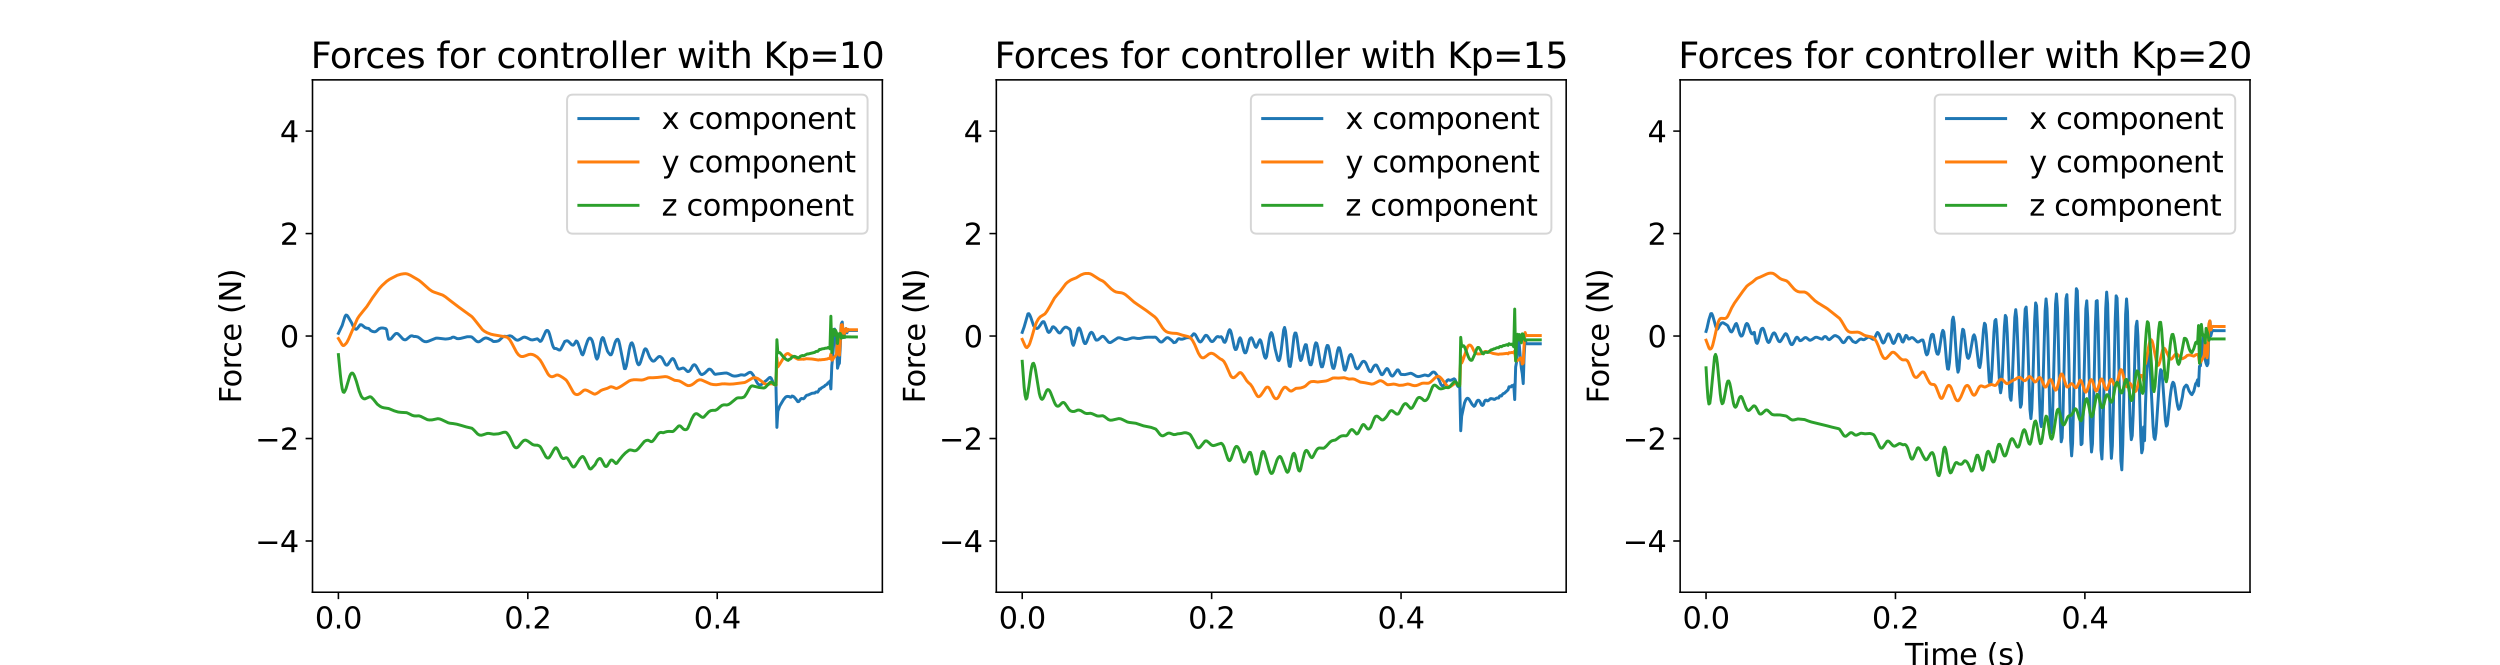 <?xml version="1.0" encoding="utf-8" standalone="no"?>
<!DOCTYPE svg PUBLIC "-//W3C//DTD SVG 1.1//EN"
  "http://www.w3.org/Graphics/SVG/1.1/DTD/svg11.dtd">
<svg height="337.68pt" version="1.1" viewBox="0 0 1268.64 337.68" width="1268.64pt" xmlns="http://www.w3.org/2000/svg" xmlns:xlink="http://www.w3.org/1999/xlink">
 <defs>
  <style type="text/css">*{stroke-linecap:butt;stroke-linejoin:round;}</style>
 </defs>
 <g id="figure_1">
  <g id="patch_1">
   <path d="M 0 337.68 
L 1268.64 337.68 
L 1268.64 0 
L 0 0 
z
" style="fill:#ffffff;"/>
  </g>
  <g id="axes_1">
   <g id="patch_2">
    <path d="M 158.58 300.535 
L 447.755 300.535 
L 447.755 40.522 
L 158.58 40.522 
z
" style="fill:#ffffff;"/>
   </g>
   <g id="matplotlib.axis_1">
    <g id="xtick_1">
     <g id="line2d_1">
      <defs>
       <path d="M 0 0 
L 0 3.5 
" id="m4adb042555" style="stroke:#000000;stroke-width:0.8;"/>
      </defs>
      <g>
       <use style="stroke:#000000;stroke-width:0.8;" x="171.724" xlink:href="#m4adb042555" y="300.535"/>
      </g>
     </g>
     <g id="text_1">
      <!-- 0.0 -->
      <g transform="translate(159.797 318.933)scale(0.15 -0.15)">
       <defs>
        <path d="M 2034 4250 
Q 1547 4250 1301 3770 
Q 1056 3291 1056 2328 
Q 1056 1369 1301 889 
Q 1547 409 2034 409 
Q 2525 409 2770 889 
Q 3016 1369 3016 2328 
Q 3016 3291 2770 3770 
Q 2525 4250 2034 4250 
z
M 2034 4750 
Q 2819 4750 3233 4129 
Q 3647 3509 3647 2328 
Q 3647 1150 3233 529 
Q 2819 -91 2034 -91 
Q 1250 -91 836 529 
Q 422 1150 422 2328 
Q 422 3509 836 4129 
Q 1250 4750 2034 4750 
z
" id="DejaVuSans-30" transform="scale(0.016)"/>
        <path d="M 684 794 
L 1344 794 
L 1344 0 
L 684 0 
L 684 794 
z
" id="DejaVuSans-2e" transform="scale(0.016)"/>
       </defs>
       <use xlink:href="#DejaVuSans-30"/>
       <use x="63.623" xlink:href="#DejaVuSans-2e"/>
       <use x="95.41" xlink:href="#DejaVuSans-30"/>
      </g>
     </g>
    </g>
    <g id="xtick_2">
     <g id="line2d_2">
      <g>
       <use style="stroke:#000000;stroke-width:0.8;" x="267.844" xlink:href="#m4adb042555" y="300.535"/>
      </g>
     </g>
     <g id="text_2">
      <!-- 0.2 -->
      <g transform="translate(255.916 318.933)scale(0.15 -0.15)">
       <defs>
        <path d="M 1228 531 
L 3431 531 
L 3431 0 
L 469 0 
L 469 531 
Q 828 903 1448 1529 
Q 2069 2156 2228 2338 
Q 2531 2678 2651 2914 
Q 2772 3150 2772 3378 
Q 2772 3750 2511 3984 
Q 2250 4219 1831 4219 
Q 1534 4219 1204 4116 
Q 875 4013 500 3803 
L 500 4441 
Q 881 4594 1212 4672 
Q 1544 4750 1819 4750 
Q 2544 4750 2975 4387 
Q 3406 4025 3406 3419 
Q 3406 3131 3298 2873 
Q 3191 2616 2906 2266 
Q 2828 2175 2409 1742 
Q 1991 1309 1228 531 
z
" id="DejaVuSans-32" transform="scale(0.016)"/>
       </defs>
       <use xlink:href="#DejaVuSans-30"/>
       <use x="63.623" xlink:href="#DejaVuSans-2e"/>
       <use x="95.41" xlink:href="#DejaVuSans-32"/>
      </g>
     </g>
    </g>
    <g id="xtick_3">
     <g id="line2d_3">
      <g>
       <use style="stroke:#000000;stroke-width:0.8;" x="363.963" xlink:href="#m4adb042555" y="300.535"/>
      </g>
     </g>
     <g id="text_3">
      <!-- 0.4 -->
      <g transform="translate(352.036 318.933)scale(0.15 -0.15)">
       <defs>
        <path d="M 2419 4116 
L 825 1625 
L 2419 1625 
L 2419 4116 
z
M 2253 4666 
L 3047 4666 
L 3047 1625 
L 3713 1625 
L 3713 1100 
L 3047 1100 
L 3047 0 
L 2419 0 
L 2419 1100 
L 313 1100 
L 313 1709 
L 2253 4666 
z
" id="DejaVuSans-34" transform="scale(0.016)"/>
       </defs>
       <use xlink:href="#DejaVuSans-30"/>
       <use x="63.623" xlink:href="#DejaVuSans-2e"/>
       <use x="95.41" xlink:href="#DejaVuSans-34"/>
      </g>
     </g>
    </g>
   </g>
   <g id="matplotlib.axis_2">
    <g id="ytick_1">
     <g id="line2d_4">
      <defs>
       <path d="M 0 0 
L -3.5 0 
" id="m24b591ec8f" style="stroke:#000000;stroke-width:0.8;"/>
      </defs>
      <g>
       <use style="stroke:#000000;stroke-width:0.8;" x="158.58" xlink:href="#m24b591ec8f" y="274.534"/>
      </g>
     </g>
     <g id="text_4">
      <!-- −4 -->
      <g transform="translate(129.467 280.233)scale(0.15 -0.15)">
       <defs>
        <path d="M 678 2272 
L 4684 2272 
L 4684 1741 
L 678 1741 
L 678 2272 
z
" id="DejaVuSans-2212" transform="scale(0.016)"/>
       </defs>
       <use xlink:href="#DejaVuSans-2212"/>
       <use x="83.789" xlink:href="#DejaVuSans-34"/>
      </g>
     </g>
    </g>
    <g id="ytick_2">
     <g id="line2d_5">
      <g>
       <use style="stroke:#000000;stroke-width:0.8;" x="158.58" xlink:href="#m24b591ec8f" y="222.531"/>
      </g>
     </g>
     <g id="text_5">
      <!-- −2 -->
      <g transform="translate(129.467 228.23)scale(0.15 -0.15)">
       <use xlink:href="#DejaVuSans-2212"/>
       <use x="83.789" xlink:href="#DejaVuSans-32"/>
      </g>
     </g>
    </g>
    <g id="ytick_3">
     <g id="line2d_6">
      <g>
       <use style="stroke:#000000;stroke-width:0.8;" x="158.58" xlink:href="#m24b591ec8f" y="170.528"/>
      </g>
     </g>
     <g id="text_6">
      <!-- 0 -->
      <g transform="translate(142.036 176.227)scale(0.15 -0.15)">
       <use xlink:href="#DejaVuSans-30"/>
      </g>
     </g>
    </g>
    <g id="ytick_4">
     <g id="line2d_7">
      <g>
       <use style="stroke:#000000;stroke-width:0.8;" x="158.58" xlink:href="#m24b591ec8f" y="118.526"/>
      </g>
     </g>
     <g id="text_7">
      <!-- 2 -->
      <g transform="translate(142.036 124.225)scale(0.15 -0.15)">
       <use xlink:href="#DejaVuSans-32"/>
      </g>
     </g>
    </g>
    <g id="ytick_5">
     <g id="line2d_8">
      <g>
       <use style="stroke:#000000;stroke-width:0.8;" x="158.58" xlink:href="#m24b591ec8f" y="66.523"/>
      </g>
     </g>
     <g id="text_8">
      <!-- 4 -->
      <g transform="translate(142.036 72.222)scale(0.15 -0.15)">
       <use xlink:href="#DejaVuSans-34"/>
      </g>
     </g>
    </g>
    <g id="text_9">
     <!-- Force (N) -->
     <g transform="translate(122.347 204.659)rotate(-90)scale(0.15 -0.15)">
      <defs>
       <path d="M 628 4666 
L 3309 4666 
L 3309 4134 
L 1259 4134 
L 1259 2759 
L 3109 2759 
L 3109 2228 
L 1259 2228 
L 1259 0 
L 628 0 
L 628 4666 
z
" id="DejaVuSans-46" transform="scale(0.016)"/>
       <path d="M 1959 3097 
Q 1497 3097 1228 2736 
Q 959 2375 959 1747 
Q 959 1119 1226 758 
Q 1494 397 1959 397 
Q 2419 397 2687 759 
Q 2956 1122 2956 1747 
Q 2956 2369 2687 2733 
Q 2419 3097 1959 3097 
z
M 1959 3584 
Q 2709 3584 3137 3096 
Q 3566 2609 3566 1747 
Q 3566 888 3137 398 
Q 2709 -91 1959 -91 
Q 1206 -91 779 398 
Q 353 888 353 1747 
Q 353 2609 779 3096 
Q 1206 3584 1959 3584 
z
" id="DejaVuSans-6f" transform="scale(0.016)"/>
       <path d="M 2631 2963 
Q 2534 3019 2420 3045 
Q 2306 3072 2169 3072 
Q 1681 3072 1420 2755 
Q 1159 2438 1159 1844 
L 1159 0 
L 581 0 
L 581 3500 
L 1159 3500 
L 1159 2956 
Q 1341 3275 1631 3429 
Q 1922 3584 2338 3584 
Q 2397 3584 2469 3576 
Q 2541 3569 2628 3553 
L 2631 2963 
z
" id="DejaVuSans-72" transform="scale(0.016)"/>
       <path d="M 3122 3366 
L 3122 2828 
Q 2878 2963 2633 3030 
Q 2388 3097 2138 3097 
Q 1578 3097 1268 2742 
Q 959 2388 959 1747 
Q 959 1106 1268 751 
Q 1578 397 2138 397 
Q 2388 397 2633 464 
Q 2878 531 3122 666 
L 3122 134 
Q 2881 22 2623 -34 
Q 2366 -91 2075 -91 
Q 1284 -91 818 406 
Q 353 903 353 1747 
Q 353 2603 823 3093 
Q 1294 3584 2113 3584 
Q 2378 3584 2631 3529 
Q 2884 3475 3122 3366 
z
" id="DejaVuSans-63" transform="scale(0.016)"/>
       <path d="M 3597 1894 
L 3597 1613 
L 953 1613 
Q 991 1019 1311 708 
Q 1631 397 2203 397 
Q 2534 397 2845 478 
Q 3156 559 3463 722 
L 3463 178 
Q 3153 47 2828 -22 
Q 2503 -91 2169 -91 
Q 1331 -91 842 396 
Q 353 884 353 1716 
Q 353 2575 817 3079 
Q 1281 3584 2069 3584 
Q 2775 3584 3186 3129 
Q 3597 2675 3597 1894 
z
M 3022 2063 
Q 3016 2534 2758 2815 
Q 2500 3097 2075 3097 
Q 1594 3097 1305 2825 
Q 1016 2553 972 2059 
L 3022 2063 
z
" id="DejaVuSans-65" transform="scale(0.016)"/>
       <path id="DejaVuSans-20" transform="scale(0.016)"/>
       <path d="M 1984 4856 
Q 1566 4138 1362 3434 
Q 1159 2731 1159 2009 
Q 1159 1288 1364 580 
Q 1569 -128 1984 -844 
L 1484 -844 
Q 1016 -109 783 600 
Q 550 1309 550 2009 
Q 550 2706 781 3412 
Q 1013 4119 1484 4856 
L 1984 4856 
z
" id="DejaVuSans-28" transform="scale(0.016)"/>
       <path d="M 628 4666 
L 1478 4666 
L 3547 763 
L 3547 4666 
L 4159 4666 
L 4159 0 
L 3309 0 
L 1241 3903 
L 1241 0 
L 628 0 
L 628 4666 
z
" id="DejaVuSans-4e" transform="scale(0.016)"/>
       <path d="M 513 4856 
L 1013 4856 
Q 1481 4119 1714 3412 
Q 1947 2706 1947 2009 
Q 1947 1309 1714 600 
Q 1481 -109 1013 -844 
L 513 -844 
Q 928 -128 1133 580 
Q 1338 1288 1338 2009 
Q 1338 2731 1133 3434 
Q 928 4138 513 4856 
z
" id="DejaVuSans-29" transform="scale(0.016)"/>
      </defs>
      <use xlink:href="#DejaVuSans-46"/>
      <use x="53.895" xlink:href="#DejaVuSans-6f"/>
      <use x="115.076" xlink:href="#DejaVuSans-72"/>
      <use x="153.939" xlink:href="#DejaVuSans-63"/>
      <use x="208.92" xlink:href="#DejaVuSans-65"/>
      <use x="270.443" xlink:href="#DejaVuSans-20"/>
      <use x="302.23" xlink:href="#DejaVuSans-28"/>
      <use x="341.244" xlink:href="#DejaVuSans-4e"/>
      <use x="416.049" xlink:href="#DejaVuSans-29"/>
     </g>
    </g>
   </g>
   <g id="line2d_9">
    <path clip-path="url(#pf45c885a72)" d="M 171.724 169.148 
L 173.647 165.129 
L 174.608 162.021 
L 175.089 160.543 
L 175.569 159.868 
L 176.05 159.976 
L 176.53 160.549 
L 178.453 163.852 
L 179.414 165.98 
L 179.894 166.694 
L 180.375 167.021 
L 180.856 167.085 
L 181.336 166.664 
L 182.778 164.791 
L 183.259 164.78 
L 183.739 164.983 
L 185.181 166.191 
L 186.142 166.539 
L 187.103 166.671 
L 188.065 167.696 
L 189.026 168.191 
L 189.987 168.377 
L 190.468 168.305 
L 190.948 168.069 
L 192.39 166.807 
L 193.351 166.454 
L 194.312 166.441 
L 195.754 166.746 
L 196.235 167.414 
L 196.715 170.318 
L 197.196 172.09 
L 197.677 172.171 
L 198.157 172.096 
L 198.638 171.711 
L 199.599 170.49 
L 200.56 169.457 
L 201.041 169.216 
L 201.521 169.216 
L 202.002 169.447 
L 202.963 170.406 
L 204.405 171.985 
L 204.886 172.291 
L 205.366 172.434 
L 205.847 172.418 
L 206.327 172.157 
L 208.25 170.573 
L 208.73 170.419 
L 209.211 170.439 
L 210.172 170.793 
L 210.653 170.714 
L 211.614 170.893 
L 212.094 171.034 
L 213.056 171.674 
L 214.497 172.872 
L 215.459 173.345 
L 216.42 173.414 
L 217.381 173.158 
L 221.226 171.606 
L 222.187 171.6 
L 226.032 172.051 
L 227.474 171.912 
L 228.915 171.596 
L 229.396 171.221 
L 229.877 171.09 
L 230.357 171.111 
L 231.318 171.517 
L 231.799 171.817 
L 232.76 171.866 
L 233.721 171.733 
L 237.086 170.877 
L 238.527 170.879 
L 239.008 170.913 
L 239.489 171.071 
L 240.45 171.909 
L 241.411 172.845 
L 241.892 173.201 
L 242.372 173.416 
L 242.853 173.457 
L 243.333 173.329 
L 244.294 172.703 
L 245.256 171.959 
L 246.217 171.523 
L 246.697 171.49 
L 247.659 171.747 
L 249.581 172.679 
L 250.062 173.131 
L 250.542 173.32 
L 251.984 173.215 
L 252.945 172.946 
L 253.426 172.619 
L 255.348 170.821 
L 255.829 170.645 
L 256.309 170.65 
L 256.79 170.775 
L 257.751 170.628 
L 258.712 170.382 
L 259.674 170.652 
L 260.635 171.432 
L 261.596 172.259 
L 262.077 172.522 
L 262.557 172.629 
L 263.038 172.575 
L 263.999 172.095 
L 265.441 171.225 
L 265.921 171.098 
L 266.402 171.095 
L 267.363 171.422 
L 269.286 172.395 
L 270.247 172.493 
L 271.208 172.284 
L 272.65 171.925 
L 273.13 172.274 
L 274.092 173.262 
L 274.572 173.066 
L 275.053 172.323 
L 276.975 168.088 
L 277.456 167.676 
L 277.936 167.74 
L 278.417 168.329 
L 278.897 169.656 
L 280.339 174.94 
L 280.82 176.174 
L 281.3 176.812 
L 282.262 176.869 
L 283.703 177.628 
L 284.184 177.597 
L 284.665 177.061 
L 285.626 175.194 
L 286.587 173.269 
L 287.548 172.933 
L 288.029 172.971 
L 288.509 173.311 
L 289.951 174.783 
L 290.432 175.095 
L 290.912 175.135 
L 291.393 174.647 
L 292.354 173.04 
L 292.835 173.255 
L 293.315 174.184 
L 295.238 179.713 
L 295.718 180.095 
L 296.199 179.103 
L 297.16 175.888 
L 298.121 173.067 
L 298.602 172.092 
L 299.083 171.576 
L 299.563 171.581 
L 300.044 172.065 
L 300.524 172.919 
L 301.005 174.575 
L 302.447 181.376 
L 302.927 182.249 
L 303.408 181.5 
L 303.889 179.482 
L 304.85 173.791 
L 305.33 171.982 
L 305.811 171.28 
L 306.292 171.729 
L 307.253 174.959 
L 308.214 178.058 
L 308.695 178.888 
L 309.656 180.048 
L 310.136 180.022 
L 310.617 179.072 
L 311.578 175.727 
L 312.059 173.991 
L 312.539 172.906 
L 313.02 172.257 
L 313.5 172.147 
L 313.981 172.916 
L 314.462 174.854 
L 316.865 187.051 
L 317.345 187.072 
L 317.826 185.756 
L 318.787 180.517 
L 319.268 177.617 
L 319.748 175.425 
L 320.229 174.168 
L 320.709 173.96 
L 321.19 174.811 
L 321.671 176.523 
L 323.112 183.147 
L 323.593 184.56 
L 324.074 185.139 
L 324.554 184.837 
L 325.035 183.769 
L 326.957 177.541 
L 327.438 176.988 
L 327.918 177.163 
L 328.399 178.017 
L 329.36 180.528 
L 329.841 181.554 
L 330.802 182.901 
L 331.283 183.237 
L 331.763 183.259 
L 332.244 182.997 
L 333.205 181.969 
L 334.166 181.051 
L 334.647 180.888 
L 335.127 180.988 
L 335.608 181.342 
L 336.089 181.883 
L 337.05 183.763 
L 337.53 184.727 
L 338.011 185.229 
L 338.492 185.285 
L 338.972 184.937 
L 339.933 183.504 
L 340.895 182.164 
L 341.375 181.922 
L 341.856 182.277 
L 342.336 183.084 
L 343.778 186.59 
L 344.259 187.221 
L 344.739 187.3 
L 346.662 186.718 
L 347.142 186.926 
L 348.103 187.781 
L 348.584 188.308 
L 349.065 188.58 
L 349.545 188.456 
L 350.026 188.074 
L 350.506 187.442 
L 351.468 185.689 
L 351.948 185.188 
L 352.429 185.078 
L 352.909 185.375 
L 353.39 186.024 
L 355.312 189.551 
L 355.793 189.989 
L 356.274 190.1 
L 357.235 189.61 
L 357.715 189.274 
L 359.638 187.379 
L 360.118 187.307 
L 360.599 187.495 
L 361.08 187.913 
L 362.521 189.751 
L 363.002 189.973 
L 363.963 189.787 
L 367.808 189.306 
L 368.769 189.296 
L 369.73 189.672 
L 371.653 190.651 
L 372.614 190.854 
L 373.575 190.813 
L 374.536 190.631 
L 375.978 190.203 
L 376.939 190.268 
L 377.42 190.394 
L 377.901 190.402 
L 378.862 189.867 
L 379.823 189.217 
L 380.303 188.993 
L 380.784 188.907 
L 381.265 189.138 
L 382.226 190.33 
L 384.148 194.158 
L 384.629 194.81 
L 385.109 195.209 
L 385.59 195.351 
L 386.071 195.264 
L 386.551 195.002 
L 387.512 194.084 
L 388.954 193.031 
L 390.396 191.647 
L 390.877 191.512 
L 391.357 191.939 
L 392.318 194.03 
L 392.799 194.787 
L 393.28 195.249 
L 393.76 195.432 
L 394.241 216.881 
L 394.721 208.68 
L 395.683 206.027 
L 397.605 202.783 
L 398.566 201.601 
L 399.047 201.273 
L 399.527 201.159 
L 400.489 201.239 
L 400.969 201.564 
L 401.45 201.529 
L 401.93 200.952 
L 402.411 201.097 
L 402.892 201.386 
L 403.853 202.464 
L 404.814 203.818 
L 405.295 203.799 
L 405.775 203.267 
L 406.256 202.511 
L 406.736 202.179 
L 407.698 202.383 
L 408.178 202.027 
L 409.139 200.716 
L 409.62 200.512 
L 410.101 200.449 
L 412.023 199.584 
L 412.984 199.465 
L 413.465 199.454 
L 413.945 198.96 
L 414.426 198.875 
L 414.906 199.019 
L 415.387 198.342 
L 415.868 197.381 
L 416.348 197.437 
L 416.829 196.876 
L 417.79 196.317 
L 418.271 196.087 
L 418.751 195.529 
L 419.712 195.007 
L 420.193 194.235 
L 420.674 194.265 
L 421.154 193.34 
L 421.635 197.364 
L 422.115 185.397 
L 422.596 180.812 
L 423.557 167.018 
L 424.038 169.772 
L 424.518 173.662 
L 424.999 186.86 
L 425.48 185.103 
L 425.96 184.357 
L 426.921 164.329 
L 427.402 163.408 
L 427.883 169.3 
L 428.363 171.197 
L 428.844 167.511 
L 429.324 166.803 
L 429.805 168.872 
L 430.286 167.364 
L 430.766 167.695 
L 434.611 167.695 
L 434.611 167.695 
" style="fill:none;stroke:#1f77b4;stroke-linecap:square;stroke-width:1.5;"/>
   </g>
   <g id="line2d_10">
    <path clip-path="url(#pf45c885a72)" d="M 171.724 171.778 
L 173.647 175.003 
L 174.127 175.365 
L 174.608 175.268 
L 175.569 174.354 
L 176.05 173.72 
L 177.011 171.822 
L 181.336 161.794 
L 182.297 160.333 
L 184.22 157.92 
L 186.142 155.575 
L 187.584 153.367 
L 189.026 151.141 
L 192.39 146.533 
L 193.832 144.938 
L 196.235 142.737 
L 197.677 141.722 
L 201.521 139.725 
L 203.444 139.15 
L 204.886 138.923 
L 205.847 138.873 
L 206.808 139.057 
L 208.25 139.696 
L 212.575 142.231 
L 214.017 143.401 
L 217.862 146.826 
L 219.303 147.813 
L 220.265 148.243 
L 224.59 149.726 
L 226.032 150.626 
L 228.435 152.515 
L 232.76 155.808 
L 239.489 160.703 
L 240.45 161.791 
L 244.775 167.254 
L 245.736 168.038 
L 247.178 168.848 
L 249.1 169.582 
L 250.542 169.909 
L 257.271 171.063 
L 258.232 171.893 
L 258.712 172.463 
L 259.674 174.088 
L 262.077 178.658 
L 263.038 179.957 
L 263.999 180.72 
L 264.48 180.901 
L 265.441 180.922 
L 266.402 180.632 
L 268.324 179.899 
L 269.286 179.771 
L 270.247 179.904 
L 271.208 180.284 
L 272.65 181.197 
L 274.092 182.71 
L 275.053 184.259 
L 277.936 189.565 
L 278.417 190.232 
L 278.897 190.707 
L 279.378 191.013 
L 279.859 191.161 
L 280.339 191.168 
L 281.3 190.852 
L 282.262 190.364 
L 282.742 190.291 
L 283.223 190.337 
L 284.184 190.74 
L 285.626 191.617 
L 287.068 192.673 
L 287.548 193.175 
L 288.509 194.697 
L 290.912 199.054 
L 291.393 199.62 
L 291.874 199.991 
L 292.354 200.179 
L 292.835 200.247 
L 293.315 200.181 
L 294.277 199.689 
L 296.199 198.082 
L 296.68 197.913 
L 297.16 197.892 
L 298.121 198.206 
L 301.005 199.743 
L 301.486 199.949 
L 301.966 200.018 
L 302.927 199.582 
L 303.889 198.969 
L 304.85 198.225 
L 305.811 197.785 
L 308.214 197.046 
L 309.656 196.334 
L 310.136 196.253 
L 311.098 196.492 
L 312.539 197.107 
L 313.02 197.091 
L 313.981 196.677 
L 315.423 195.849 
L 319.268 193.305 
L 320.229 192.934 
L 321.671 192.689 
L 323.112 192.708 
L 325.515 192.858 
L 326.477 192.719 
L 327.918 192.2 
L 328.88 191.784 
L 329.841 191.668 
L 331.283 191.689 
L 333.686 191.53 
L 337.53 191.109 
L 338.492 191.219 
L 339.453 191.57 
L 342.336 192.99 
L 343.778 193.142 
L 344.739 193.328 
L 345.7 193.802 
L 348.103 195.269 
L 349.065 195.687 
L 350.026 195.64 
L 350.987 195.31 
L 351.948 194.692 
L 353.871 193.166 
L 354.832 192.75 
L 355.793 192.759 
L 356.754 193.146 
L 360.599 194.873 
L 362.041 195.148 
L 363.483 195.232 
L 364.924 195.052 
L 366.366 194.806 
L 367.808 194.777 
L 370.211 194.942 
L 372.133 194.846 
L 377.901 194.103 
L 378.862 193.641 
L 381.745 191.899 
L 382.706 191.674 
L 383.668 191.763 
L 384.629 192.152 
L 386.071 193.169 
L 387.993 194.729 
L 388.954 195.021 
L 389.915 194.948 
L 390.877 194.788 
L 391.838 194.764 
L 393.76 195.358 
L 394.241 181.459 
L 394.721 186.174 
L 395.683 184.775 
L 398.566 180.05 
L 399.047 179.651 
L 399.527 179.428 
L 400.008 179.41 
L 400.969 180.152 
L 404.814 182.262 
L 405.295 182.339 
L 407.217 182.239 
L 407.698 182.311 
L 408.659 182.152 
L 409.139 182.022 
L 412.023 182.181 
L 415.387 182.709 
L 415.868 182.541 
L 416.348 182.614 
L 417.309 182.487 
L 418.271 182.431 
L 419.232 182.248 
L 419.712 182.189 
L 420.193 181.969 
L 421.154 181.921 
L 421.635 179.655 
L 422.115 182.795 
L 422.596 182.51 
L 423.077 181.55 
L 424.038 180.52 
L 424.518 179.821 
L 424.999 172.11 
L 425.48 177.623 
L 425.96 180.264 
L 426.921 164.828 
L 427.402 164.763 
L 427.883 168.237 
L 428.363 169.842 
L 428.844 167.14 
L 429.324 166.78 
L 429.805 168.124 
L 430.286 167.109 
L 430.766 167.335 
L 434.611 167.335 
L 434.611 167.335 
" style="fill:none;stroke:#ff7f0e;stroke-linecap:square;stroke-width:1.5;"/>
   </g>
   <g id="line2d_11">
    <path clip-path="url(#pf45c885a72)" d="M 171.724 179.957 
L 172.686 190.008 
L 173.166 194.159 
L 173.647 197.254 
L 174.127 198.883 
L 174.608 199.107 
L 175.089 198.319 
L 175.569 197.259 
L 176.53 194.046 
L 177.491 190.822 
L 177.972 189.836 
L 178.453 189.34 
L 178.933 189.338 
L 179.414 189.879 
L 179.894 190.831 
L 180.856 193.535 
L 182.297 198.555 
L 183.259 200.941 
L 183.739 201.681 
L 184.22 202.115 
L 184.7 202.369 
L 185.181 202.417 
L 186.142 201.994 
L 187.584 201.354 
L 188.065 201.37 
L 188.545 201.674 
L 189.506 202.678 
L 191.429 205.089 
L 192.871 206.191 
L 193.832 206.681 
L 194.793 206.941 
L 197.196 207.3 
L 200.08 208.495 
L 202.002 209.074 
L 203.444 209.25 
L 206.327 209.408 
L 207.289 209.817 
L 209.211 210.774 
L 210.172 211.039 
L 211.133 211.088 
L 212.575 211.008 
L 213.536 211.31 
L 216.9 212.973 
L 217.862 213.119 
L 219.303 213.072 
L 222.187 212.454 
L 223.148 212.6 
L 224.109 212.971 
L 227.474 214.56 
L 228.435 214.783 
L 229.877 214.938 
L 231.799 215.263 
L 234.202 215.93 
L 236.605 216.646 
L 239.489 217.32 
L 240.45 218.183 
L 242.372 220.234 
L 243.333 220.782 
L 244.294 220.862 
L 245.256 220.599 
L 247.178 219.955 
L 248.139 219.934 
L 250.542 220.343 
L 252.945 220.146 
L 253.906 219.89 
L 255.348 219.414 
L 256.309 219.319 
L 256.79 219.406 
L 257.271 219.794 
L 258.232 221.118 
L 258.712 221.971 
L 260.635 226.131 
L 261.115 226.786 
L 261.596 227.162 
L 262.077 227.251 
L 262.557 227.072 
L 263.038 226.674 
L 264.48 224.846 
L 265.441 223.803 
L 265.921 223.491 
L 266.402 223.348 
L 266.883 223.37 
L 267.844 223.823 
L 270.247 225.57 
L 271.208 225.883 
L 272.169 225.911 
L 272.65 225.893 
L 273.611 226.272 
L 274.092 226.62 
L 274.572 227.301 
L 276.975 231.743 
L 277.456 232.221 
L 277.936 232.45 
L 278.417 232.389 
L 278.897 231.94 
L 279.859 230.357 
L 280.82 228.563 
L 281.3 227.831 
L 281.781 227.303 
L 282.262 227.206 
L 282.742 227.67 
L 283.223 228.522 
L 284.665 231.631 
L 285.145 232.296 
L 285.626 232.669 
L 286.106 232.736 
L 287.068 232.336 
L 287.548 232.288 
L 288.029 232.669 
L 288.99 234.166 
L 289.951 235.899 
L 290.432 236.587 
L 290.912 236.993 
L 291.393 236.908 
L 291.874 236.435 
L 294.277 232.677 
L 295.238 231.778 
L 295.718 231.635 
L 296.199 231.978 
L 296.68 232.703 
L 299.083 237.709 
L 299.563 237.998 
L 300.044 237.884 
L 301.966 235.795 
L 302.927 233.93 
L 303.408 233.292 
L 303.889 232.864 
L 304.369 232.639 
L 304.85 232.812 
L 305.33 233.465 
L 306.772 236.236 
L 307.253 236.704 
L 307.733 236.729 
L 308.214 236.309 
L 309.656 233.866 
L 310.136 233.446 
L 310.617 233.47 
L 311.098 233.796 
L 312.539 235.226 
L 313.02 235.055 
L 313.981 233.757 
L 315.903 231.355 
L 317.345 229.863 
L 318.787 228.743 
L 319.268 228.437 
L 319.748 228.304 
L 320.709 228.465 
L 321.671 228.731 
L 322.151 228.76 
L 322.632 228.666 
L 323.112 228.427 
L 324.074 227.532 
L 326.957 224.038 
L 327.918 223.518 
L 328.88 223.383 
L 329.841 223.86 
L 330.321 224.131 
L 330.802 224.086 
L 331.283 223.788 
L 332.244 222.629 
L 333.686 220.517 
L 334.166 219.99 
L 334.647 219.629 
L 335.127 219.447 
L 335.608 219.437 
L 336.569 219.613 
L 337.53 219.266 
L 338.492 219 
L 339.453 218.913 
L 341.375 219.006 
L 341.856 218.738 
L 342.817 217.81 
L 344.259 216.255 
L 344.739 216.077 
L 345.22 216.183 
L 345.7 216.597 
L 346.662 217.602 
L 347.142 217.912 
L 347.623 218.059 
L 348.103 218.025 
L 348.584 217.812 
L 349.065 217.235 
L 350.026 215.048 
L 350.987 212.661 
L 351.948 210.904 
L 352.429 210.319 
L 352.909 209.989 
L 353.39 209.907 
L 353.871 210.038 
L 354.832 210.706 
L 355.793 211.454 
L 356.274 211.708 
L 356.754 211.813 
L 357.235 211.599 
L 358.196 210.557 
L 359.638 209 
L 360.599 208.407 
L 361.56 208.238 
L 363.002 208.213 
L 363.963 207.722 
L 365.405 206.438 
L 366.366 205.706 
L 367.327 205.432 
L 368.289 205.469 
L 368.769 205.531 
L 369.73 205.266 
L 370.692 204.633 
L 373.575 202.265 
L 374.056 201.994 
L 374.536 201.882 
L 376.459 201.851 
L 377.42 201.548 
L 377.901 201.168 
L 378.862 199.741 
L 380.303 197.08 
L 380.784 196.375 
L 381.265 195.954 
L 381.745 195.789 
L 383.187 196.132 
L 385.109 196.61 
L 387.512 196.896 
L 387.993 196.81 
L 388.474 196.47 
L 390.877 193.969 
L 391.357 193.929 
L 391.838 194.012 
L 392.799 195.071 
L 393.28 195.257 
L 393.76 195.229 
L 394.241 172.401 
L 394.721 179.098 
L 395.202 178.851 
L 395.683 178.928 
L 396.163 179.409 
L 397.605 181.192 
L 398.566 182.113 
L 399.527 182.732 
L 400.008 182.876 
L 400.489 182.375 
L 400.969 182.207 
L 401.45 181.84 
L 401.93 181.153 
L 402.892 180.822 
L 403.372 180.866 
L 404.333 181.288 
L 404.814 181.572 
L 405.295 181.519 
L 405.775 181.198 
L 406.256 180.738 
L 407.217 180.396 
L 407.698 180.536 
L 408.178 180.387 
L 409.62 179.623 
L 410.101 179.624 
L 413.465 178.81 
L 413.945 178.43 
L 414.426 178.288 
L 414.906 178.342 
L 415.387 177.902 
L 415.868 177.31 
L 416.348 177.404 
L 416.829 177.126 
L 417.79 176.938 
L 418.271 176.912 
L 418.751 176.694 
L 419.712 176.661 
L 420.193 176.327 
L 420.674 176.559 
L 421.154 177.007 
L 421.635 160.471 
L 422.115 178.866 
L 422.596 167.64 
L 423.077 167.161 
L 423.557 170.106 
L 424.038 167.694 
L 424.518 168.953 
L 424.999 174.328 
L 425.48 169.581 
L 425.96 169.266 
L 426.441 169.239 
L 426.921 171.652 
L 427.402 170.53 
L 427.883 171.298 
L 428.363 170.525 
L 428.844 171.154 
L 429.324 170.939 
L 434.611 170.996 
L 434.611 170.996 
" style="fill:none;stroke:#2ca02c;stroke-linecap:square;stroke-width:1.5;"/>
   </g>
   <g id="patch_3">
    <path d="M 158.58 300.535 
L 158.58 40.522 
" style="fill:none;stroke:#000000;stroke-linecap:square;stroke-linejoin:miter;stroke-width:0.8;"/>
   </g>
   <g id="patch_4">
    <path d="M 447.755 300.535 
L 447.755 40.522 
" style="fill:none;stroke:#000000;stroke-linecap:square;stroke-linejoin:miter;stroke-width:0.8;"/>
   </g>
   <g id="patch_5">
    <path d="M 158.58 300.535 
L 447.755 300.535 
" style="fill:none;stroke:#000000;stroke-linecap:square;stroke-linejoin:miter;stroke-width:0.8;"/>
   </g>
   <g id="patch_6">
    <path d="M 158.58 40.522 
L 447.755 40.522 
" style="fill:none;stroke:#000000;stroke-linecap:square;stroke-linejoin:miter;stroke-width:0.8;"/>
   </g>
   <g id="text_10">
    <!-- Forces for controller with Kp=10 -->
    <g transform="translate(157.69 34.522)scale(0.18 -0.18)">
     <defs>
      <path d="M 2834 3397 
L 2834 2853 
Q 2591 2978 2328 3040 
Q 2066 3103 1784 3103 
Q 1356 3103 1142 2972 
Q 928 2841 928 2578 
Q 928 2378 1081 2264 
Q 1234 2150 1697 2047 
L 1894 2003 
Q 2506 1872 2764 1633 
Q 3022 1394 3022 966 
Q 3022 478 2636 193 
Q 2250 -91 1575 -91 
Q 1294 -91 989 -36 
Q 684 19 347 128 
L 347 722 
Q 666 556 975 473 
Q 1284 391 1588 391 
Q 1994 391 2212 530 
Q 2431 669 2431 922 
Q 2431 1156 2273 1281 
Q 2116 1406 1581 1522 
L 1381 1569 
Q 847 1681 609 1914 
Q 372 2147 372 2553 
Q 372 3047 722 3315 
Q 1072 3584 1716 3584 
Q 2034 3584 2315 3537 
Q 2597 3491 2834 3397 
z
" id="DejaVuSans-73" transform="scale(0.016)"/>
      <path d="M 2375 4863 
L 2375 4384 
L 1825 4384 
Q 1516 4384 1395 4259 
Q 1275 4134 1275 3809 
L 1275 3500 
L 2222 3500 
L 2222 3053 
L 1275 3053 
L 1275 0 
L 697 0 
L 697 3053 
L 147 3053 
L 147 3500 
L 697 3500 
L 697 3744 
Q 697 4328 969 4595 
Q 1241 4863 1831 4863 
L 2375 4863 
z
" id="DejaVuSans-66" transform="scale(0.016)"/>
      <path d="M 3513 2113 
L 3513 0 
L 2938 0 
L 2938 2094 
Q 2938 2591 2744 2837 
Q 2550 3084 2163 3084 
Q 1697 3084 1428 2787 
Q 1159 2491 1159 1978 
L 1159 0 
L 581 0 
L 581 3500 
L 1159 3500 
L 1159 2956 
Q 1366 3272 1645 3428 
Q 1925 3584 2291 3584 
Q 2894 3584 3203 3211 
Q 3513 2838 3513 2113 
z
" id="DejaVuSans-6e" transform="scale(0.016)"/>
      <path d="M 1172 4494 
L 1172 3500 
L 2356 3500 
L 2356 3053 
L 1172 3053 
L 1172 1153 
Q 1172 725 1289 603 
Q 1406 481 1766 481 
L 2356 481 
L 2356 0 
L 1766 0 
Q 1100 0 847 248 
Q 594 497 594 1153 
L 594 3053 
L 172 3053 
L 172 3500 
L 594 3500 
L 594 4494 
L 1172 4494 
z
" id="DejaVuSans-74" transform="scale(0.016)"/>
      <path d="M 603 4863 
L 1178 4863 
L 1178 0 
L 603 0 
L 603 4863 
z
" id="DejaVuSans-6c" transform="scale(0.016)"/>
      <path d="M 269 3500 
L 844 3500 
L 1563 769 
L 2278 3500 
L 2956 3500 
L 3675 769 
L 4391 3500 
L 4966 3500 
L 4050 0 
L 3372 0 
L 2619 2869 
L 1863 0 
L 1184 0 
L 269 3500 
z
" id="DejaVuSans-77" transform="scale(0.016)"/>
      <path d="M 603 3500 
L 1178 3500 
L 1178 0 
L 603 0 
L 603 3500 
z
M 603 4863 
L 1178 4863 
L 1178 4134 
L 603 4134 
L 603 4863 
z
" id="DejaVuSans-69" transform="scale(0.016)"/>
      <path d="M 3513 2113 
L 3513 0 
L 2938 0 
L 2938 2094 
Q 2938 2591 2744 2837 
Q 2550 3084 2163 3084 
Q 1697 3084 1428 2787 
Q 1159 2491 1159 1978 
L 1159 0 
L 581 0 
L 581 4863 
L 1159 4863 
L 1159 2956 
Q 1366 3272 1645 3428 
Q 1925 3584 2291 3584 
Q 2894 3584 3203 3211 
Q 3513 2838 3513 2113 
z
" id="DejaVuSans-68" transform="scale(0.016)"/>
      <path d="M 628 4666 
L 1259 4666 
L 1259 2694 
L 3353 4666 
L 4166 4666 
L 1850 2491 
L 4331 0 
L 3500 0 
L 1259 2247 
L 1259 0 
L 628 0 
L 628 4666 
z
" id="DejaVuSans-4b" transform="scale(0.016)"/>
      <path d="M 1159 525 
L 1159 -1331 
L 581 -1331 
L 581 3500 
L 1159 3500 
L 1159 2969 
Q 1341 3281 1617 3432 
Q 1894 3584 2278 3584 
Q 2916 3584 3314 3078 
Q 3713 2572 3713 1747 
Q 3713 922 3314 415 
Q 2916 -91 2278 -91 
Q 1894 -91 1617 61 
Q 1341 213 1159 525 
z
M 3116 1747 
Q 3116 2381 2855 2742 
Q 2594 3103 2138 3103 
Q 1681 3103 1420 2742 
Q 1159 2381 1159 1747 
Q 1159 1113 1420 752 
Q 1681 391 2138 391 
Q 2594 391 2855 752 
Q 3116 1113 3116 1747 
z
" id="DejaVuSans-70" transform="scale(0.016)"/>
      <path d="M 678 2906 
L 4684 2906 
L 4684 2381 
L 678 2381 
L 678 2906 
z
M 678 1631 
L 4684 1631 
L 4684 1100 
L 678 1100 
L 678 1631 
z
" id="DejaVuSans-3d" transform="scale(0.016)"/>
      <path d="M 794 531 
L 1825 531 
L 1825 4091 
L 703 3866 
L 703 4441 
L 1819 4666 
L 2450 4666 
L 2450 531 
L 3481 531 
L 3481 0 
L 794 0 
L 794 531 
z
" id="DejaVuSans-31" transform="scale(0.016)"/>
     </defs>
     <use xlink:href="#DejaVuSans-46"/>
     <use x="53.895" xlink:href="#DejaVuSans-6f"/>
     <use x="115.076" xlink:href="#DejaVuSans-72"/>
     <use x="153.939" xlink:href="#DejaVuSans-63"/>
     <use x="208.92" xlink:href="#DejaVuSans-65"/>
     <use x="270.443" xlink:href="#DejaVuSans-73"/>
     <use x="322.543" xlink:href="#DejaVuSans-20"/>
     <use x="354.33" xlink:href="#DejaVuSans-66"/>
     <use x="389.535" xlink:href="#DejaVuSans-6f"/>
     <use x="450.717" xlink:href="#DejaVuSans-72"/>
     <use x="491.83" xlink:href="#DejaVuSans-20"/>
     <use x="523.617" xlink:href="#DejaVuSans-63"/>
     <use x="578.598" xlink:href="#DejaVuSans-6f"/>
     <use x="639.779" xlink:href="#DejaVuSans-6e"/>
     <use x="703.158" xlink:href="#DejaVuSans-74"/>
     <use x="742.367" xlink:href="#DejaVuSans-72"/>
     <use x="781.23" xlink:href="#DejaVuSans-6f"/>
     <use x="842.412" xlink:href="#DejaVuSans-6c"/>
     <use x="870.195" xlink:href="#DejaVuSans-6c"/>
     <use x="897.979" xlink:href="#DejaVuSans-65"/>
     <use x="959.502" xlink:href="#DejaVuSans-72"/>
     <use x="1000.615" xlink:href="#DejaVuSans-20"/>
     <use x="1032.402" xlink:href="#DejaVuSans-77"/>
     <use x="1114.189" xlink:href="#DejaVuSans-69"/>
     <use x="1141.973" xlink:href="#DejaVuSans-74"/>
     <use x="1181.182" xlink:href="#DejaVuSans-68"/>
     <use x="1244.561" xlink:href="#DejaVuSans-20"/>
     <use x="1276.348" xlink:href="#DejaVuSans-4b"/>
     <use x="1341.924" xlink:href="#DejaVuSans-70"/>
     <use x="1405.4" xlink:href="#DejaVuSans-3d"/>
     <use x="1489.189" xlink:href="#DejaVuSans-31"/>
     <use x="1552.812" xlink:href="#DejaVuSans-30"/>
    </g>
   </g>
   <g id="legend_1">
    <g id="patch_7">
     <path d="M 290.75 118.573 
L 437.255 118.573 
Q 440.255 118.573 440.255 115.573 
L 440.255 51.022 
Q 440.255 48.022 437.255 48.022 
L 290.75 48.022 
Q 287.75 48.022 287.75 51.022 
L 287.75 115.573 
Q 287.75 118.573 290.75 118.573 
z
" style="fill:#ffffff;opacity:0.8;stroke:#cccccc;stroke-linejoin:miter;"/>
    </g>
    <g id="line2d_12">
     <path d="M 293.75 60.169 
L 323.75 60.169 
" style="fill:none;stroke:#1f77b4;stroke-linecap:square;stroke-width:1.5;"/>
    </g>
    <g id="line2d_13"/>
    <g id="text_11">
     <!-- x component -->
     <g transform="translate(335.75 65.419)scale(0.15 -0.15)">
      <defs>
       <path d="M 3513 3500 
L 2247 1797 
L 3578 0 
L 2900 0 
L 1881 1375 
L 863 0 
L 184 0 
L 1544 1831 
L 300 3500 
L 978 3500 
L 1906 2253 
L 2834 3500 
L 3513 3500 
z
" id="DejaVuSans-78" transform="scale(0.016)"/>
       <path d="M 3328 2828 
Q 3544 3216 3844 3400 
Q 4144 3584 4550 3584 
Q 5097 3584 5394 3201 
Q 5691 2819 5691 2113 
L 5691 0 
L 5113 0 
L 5113 2094 
Q 5113 2597 4934 2840 
Q 4756 3084 4391 3084 
Q 3944 3084 3684 2787 
Q 3425 2491 3425 1978 
L 3425 0 
L 2847 0 
L 2847 2094 
Q 2847 2600 2669 2842 
Q 2491 3084 2119 3084 
Q 1678 3084 1418 2786 
Q 1159 2488 1159 1978 
L 1159 0 
L 581 0 
L 581 3500 
L 1159 3500 
L 1159 2956 
Q 1356 3278 1631 3431 
Q 1906 3584 2284 3584 
Q 2666 3584 2933 3390 
Q 3200 3197 3328 2828 
z
" id="DejaVuSans-6d" transform="scale(0.016)"/>
      </defs>
      <use xlink:href="#DejaVuSans-78"/>
      <use x="59.18" xlink:href="#DejaVuSans-20"/>
      <use x="90.967" xlink:href="#DejaVuSans-63"/>
      <use x="145.947" xlink:href="#DejaVuSans-6f"/>
      <use x="207.129" xlink:href="#DejaVuSans-6d"/>
      <use x="304.541" xlink:href="#DejaVuSans-70"/>
      <use x="368.018" xlink:href="#DejaVuSans-6f"/>
      <use x="429.199" xlink:href="#DejaVuSans-6e"/>
      <use x="492.578" xlink:href="#DejaVuSans-65"/>
      <use x="554.102" xlink:href="#DejaVuSans-6e"/>
      <use x="617.48" xlink:href="#DejaVuSans-74"/>
     </g>
    </g>
    <g id="line2d_14">
     <path d="M 293.75 82.186 
L 323.75 82.186 
" style="fill:none;stroke:#ff7f0e;stroke-linecap:square;stroke-width:1.5;"/>
    </g>
    <g id="line2d_15"/>
    <g id="text_12">
     <!-- y component -->
     <g transform="translate(335.75 87.436)scale(0.15 -0.15)">
      <defs>
       <path d="M 2059 -325 
Q 1816 -950 1584 -1140 
Q 1353 -1331 966 -1331 
L 506 -1331 
L 506 -850 
L 844 -850 
Q 1081 -850 1212 -737 
Q 1344 -625 1503 -206 
L 1606 56 
L 191 3500 
L 800 3500 
L 1894 763 
L 2988 3500 
L 3597 3500 
L 2059 -325 
z
" id="DejaVuSans-79" transform="scale(0.016)"/>
      </defs>
      <use xlink:href="#DejaVuSans-79"/>
      <use x="59.18" xlink:href="#DejaVuSans-20"/>
      <use x="90.967" xlink:href="#DejaVuSans-63"/>
      <use x="145.947" xlink:href="#DejaVuSans-6f"/>
      <use x="207.129" xlink:href="#DejaVuSans-6d"/>
      <use x="304.541" xlink:href="#DejaVuSans-70"/>
      <use x="368.018" xlink:href="#DejaVuSans-6f"/>
      <use x="429.199" xlink:href="#DejaVuSans-6e"/>
      <use x="492.578" xlink:href="#DejaVuSans-65"/>
      <use x="554.102" xlink:href="#DejaVuSans-6e"/>
      <use x="617.48" xlink:href="#DejaVuSans-74"/>
     </g>
    </g>
    <g id="line2d_16">
     <path d="M 293.75 104.204 
L 323.75 104.204 
" style="fill:none;stroke:#2ca02c;stroke-linecap:square;stroke-width:1.5;"/>
    </g>
    <g id="line2d_17"/>
    <g id="text_13">
     <!-- z component -->
     <g transform="translate(335.75 109.454)scale(0.15 -0.15)">
      <defs>
       <path d="M 353 3500 
L 3084 3500 
L 3084 2975 
L 922 459 
L 3084 459 
L 3084 0 
L 275 0 
L 275 525 
L 2438 3041 
L 353 3041 
L 353 3500 
z
" id="DejaVuSans-7a" transform="scale(0.016)"/>
      </defs>
      <use xlink:href="#DejaVuSans-7a"/>
      <use x="52.49" xlink:href="#DejaVuSans-20"/>
      <use x="84.277" xlink:href="#DejaVuSans-63"/>
      <use x="139.258" xlink:href="#DejaVuSans-6f"/>
      <use x="200.439" xlink:href="#DejaVuSans-6d"/>
      <use x="297.852" xlink:href="#DejaVuSans-70"/>
      <use x="361.328" xlink:href="#DejaVuSans-6f"/>
      <use x="422.51" xlink:href="#DejaVuSans-6e"/>
      <use x="485.889" xlink:href="#DejaVuSans-65"/>
      <use x="547.412" xlink:href="#DejaVuSans-6e"/>
      <use x="610.791" xlink:href="#DejaVuSans-74"/>
     </g>
    </g>
   </g>
  </g>
  <g id="axes_2">
   <g id="patch_8">
    <path d="M 505.59 300.535 
L 794.766 300.535 
L 794.766 40.522 
L 505.59 40.522 
z
" style="fill:#ffffff;"/>
   </g>
   <g id="matplotlib.axis_3">
    <g id="xtick_4">
     <g id="line2d_18">
      <g>
       <use style="stroke:#000000;stroke-width:0.8;" x="518.735" xlink:href="#m4adb042555" y="300.535"/>
      </g>
     </g>
     <g id="text_14">
      <!-- 0.0 -->
      <g transform="translate(506.807 318.933)scale(0.15 -0.15)">
       <use xlink:href="#DejaVuSans-30"/>
       <use x="63.623" xlink:href="#DejaVuSans-2e"/>
       <use x="95.41" xlink:href="#DejaVuSans-30"/>
      </g>
     </g>
    </g>
    <g id="xtick_5">
     <g id="line2d_19">
      <g>
       <use style="stroke:#000000;stroke-width:0.8;" x="614.854" xlink:href="#m4adb042555" y="300.535"/>
      </g>
     </g>
     <g id="text_15">
      <!-- 0.2 -->
      <g transform="translate(602.927 318.933)scale(0.15 -0.15)">
       <use xlink:href="#DejaVuSans-30"/>
       <use x="63.623" xlink:href="#DejaVuSans-2e"/>
       <use x="95.41" xlink:href="#DejaVuSans-32"/>
      </g>
     </g>
    </g>
    <g id="xtick_6">
     <g id="line2d_20">
      <g>
       <use style="stroke:#000000;stroke-width:0.8;" x="710.974" xlink:href="#m4adb042555" y="300.535"/>
      </g>
     </g>
     <g id="text_16">
      <!-- 0.4 -->
      <g transform="translate(699.046 318.933)scale(0.15 -0.15)">
       <use xlink:href="#DejaVuSans-30"/>
       <use x="63.623" xlink:href="#DejaVuSans-2e"/>
       <use x="95.41" xlink:href="#DejaVuSans-34"/>
      </g>
     </g>
    </g>
   </g>
   <g id="matplotlib.axis_4">
    <g id="ytick_6">
     <g id="line2d_21">
      <g>
       <use style="stroke:#000000;stroke-width:0.8;" x="505.59" xlink:href="#m24b591ec8f" y="274.534"/>
      </g>
     </g>
     <g id="text_17">
      <!-- −4 -->
      <g transform="translate(476.477 280.233)scale(0.15 -0.15)">
       <use xlink:href="#DejaVuSans-2212"/>
       <use x="83.789" xlink:href="#DejaVuSans-34"/>
      </g>
     </g>
    </g>
    <g id="ytick_7">
     <g id="line2d_22">
      <g>
       <use style="stroke:#000000;stroke-width:0.8;" x="505.59" xlink:href="#m24b591ec8f" y="222.531"/>
      </g>
     </g>
     <g id="text_18">
      <!-- −2 -->
      <g transform="translate(476.477 228.23)scale(0.15 -0.15)">
       <use xlink:href="#DejaVuSans-2212"/>
       <use x="83.789" xlink:href="#DejaVuSans-32"/>
      </g>
     </g>
    </g>
    <g id="ytick_8">
     <g id="line2d_23">
      <g>
       <use style="stroke:#000000;stroke-width:0.8;" x="505.59" xlink:href="#m24b591ec8f" y="170.528"/>
      </g>
     </g>
     <g id="text_19">
      <!-- 0 -->
      <g transform="translate(489.047 176.227)scale(0.15 -0.15)">
       <use xlink:href="#DejaVuSans-30"/>
      </g>
     </g>
    </g>
    <g id="ytick_9">
     <g id="line2d_24">
      <g>
       <use style="stroke:#000000;stroke-width:0.8;" x="505.59" xlink:href="#m24b591ec8f" y="118.526"/>
      </g>
     </g>
     <g id="text_20">
      <!-- 2 -->
      <g transform="translate(489.047 124.225)scale(0.15 -0.15)">
       <use xlink:href="#DejaVuSans-32"/>
      </g>
     </g>
    </g>
    <g id="ytick_10">
     <g id="line2d_25">
      <g>
       <use style="stroke:#000000;stroke-width:0.8;" x="505.59" xlink:href="#m24b591ec8f" y="66.523"/>
      </g>
     </g>
     <g id="text_21">
      <!-- 4 -->
      <g transform="translate(489.047 72.222)scale(0.15 -0.15)">
       <use xlink:href="#DejaVuSans-34"/>
      </g>
     </g>
    </g>
    <g id="text_22">
     <!-- Force (N) -->
     <g transform="translate(469.358 204.659)rotate(-90)scale(0.15 -0.15)">
      <use xlink:href="#DejaVuSans-46"/>
      <use x="53.895" xlink:href="#DejaVuSans-6f"/>
      <use x="115.076" xlink:href="#DejaVuSans-72"/>
      <use x="153.939" xlink:href="#DejaVuSans-63"/>
      <use x="208.92" xlink:href="#DejaVuSans-65"/>
      <use x="270.443" xlink:href="#DejaVuSans-20"/>
      <use x="302.23" xlink:href="#DejaVuSans-28"/>
      <use x="341.244" xlink:href="#DejaVuSans-4e"/>
      <use x="416.049" xlink:href="#DejaVuSans-29"/>
     </g>
    </g>
   </g>
   <g id="line2d_26">
    <path clip-path="url(#pe8336cb0f0)" d="M 518.735 168.658 
L 519.696 165.938 
L 521.618 159.281 
L 522.099 159.167 
L 522.579 159.872 
L 523.06 161 
L 524.502 165.277 
L 524.982 165.961 
L 525.944 166.665 
L 526.424 166.664 
L 526.905 166.33 
L 527.866 165.064 
L 528.827 163.551 
L 529.308 163.214 
L 529.788 163.302 
L 530.269 164.363 
L 531.711 168.303 
L 532.191 168.708 
L 532.672 168.46 
L 533.153 167.77 
L 534.114 165.918 
L 534.594 165.82 
L 535.556 166.566 
L 536.997 168.546 
L 537.478 168.931 
L 537.959 168.936 
L 538.439 168.425 
L 539.4 166.95 
L 540.362 166.102 
L 540.842 165.982 
L 541.323 166.079 
L 542.284 166.683 
L 542.765 167.018 
L 543.245 168.035 
L 543.726 171.976 
L 544.206 174.384 
L 544.687 175.248 
L 545.168 174.022 
L 547.09 166.745 
L 547.571 166.39 
L 548.051 166.988 
L 548.532 168.316 
L 549.973 173.483 
L 550.454 174.334 
L 550.935 174.307 
L 551.415 173.507 
L 552.857 169.788 
L 553.338 168.946 
L 553.818 168.619 
L 554.299 168.874 
L 554.779 169.634 
L 555.741 171.874 
L 556.221 172.568 
L 556.702 172.592 
L 557.182 172.452 
L 558.144 171.677 
L 559.105 170.792 
L 559.585 170.646 
L 560.066 170.835 
L 560.547 171.273 
L 562.469 173.565 
L 562.95 173.815 
L 563.43 173.837 
L 563.911 173.65 
L 567.275 171.441 
L 568.236 171.428 
L 569.197 171.746 
L 570.639 172.28 
L 571.6 172.325 
L 572.562 172.088 
L 574.484 171.481 
L 575.445 171.428 
L 576.406 171.62 
L 577.368 171.766 
L 578.329 171.753 
L 579.771 171.474 
L 581.212 171.181 
L 582.654 171.116 
L 585.538 171.131 
L 586.018 171.076 
L 586.499 171.171 
L 586.979 171.563 
L 588.421 173.181 
L 588.902 173.508 
L 589.382 173.581 
L 589.863 173.387 
L 590.824 172.448 
L 591.785 171.536 
L 592.266 171.348 
L 592.747 171.395 
L 593.227 171.649 
L 594.669 172.797 
L 595.63 173.878 
L 596.591 173.663 
L 597.072 173.074 
L 597.553 172.298 
L 598.033 171.903 
L 598.514 171.896 
L 598.994 172.107 
L 599.956 172.133 
L 600.917 171.822 
L 601.878 171.448 
L 602.839 171.322 
L 603.8 171.438 
L 604.281 171.092 
L 605.723 169.388 
L 606.203 169.458 
L 606.684 169.969 
L 607.645 171.765 
L 608.126 172.679 
L 608.606 173.323 
L 609.087 173.543 
L 609.568 173.305 
L 610.048 172.684 
L 611.49 170.396 
L 611.971 170.132 
L 612.451 170.284 
L 612.932 170.802 
L 614.374 172.985 
L 614.854 173.331 
L 615.335 173.31 
L 615.815 172.948 
L 617.257 171.121 
L 617.738 170.806 
L 618.218 170.818 
L 618.699 171.05 
L 619.179 171.021 
L 619.66 170.861 
L 620.141 171.338 
L 621.102 173.539 
L 621.582 173.734 
L 622.063 172.952 
L 623.024 169.67 
L 623.505 168.041 
L 623.985 167.278 
L 624.466 167.838 
L 624.947 169.506 
L 626.388 176.314 
L 626.869 177.369 
L 627.35 177.286 
L 627.83 176.147 
L 628.791 172.248 
L 629.272 171.415 
L 629.753 172.22 
L 631.194 178.01 
L 631.675 179.023 
L 632.156 179.009 
L 632.636 177.964 
L 634.078 172.274 
L 634.559 171.599 
L 635.039 171.404 
L 635.52 172.032 
L 636.962 175.822 
L 637.442 176.287 
L 637.923 175.456 
L 638.884 173.184 
L 639.365 172.38 
L 639.845 172.99 
L 640.326 174.738 
L 641.287 179.462 
L 641.768 181.176 
L 642.248 181.797 
L 642.729 180.97 
L 644.171 171.584 
L 644.651 169.505 
L 645.132 168.771 
L 645.612 169.539 
L 646.093 171.566 
L 647.054 176.989 
L 648.496 182.649 
L 648.977 183.041 
L 649.457 182.074 
L 649.938 179.465 
L 651.379 167.492 
L 651.86 166.157 
L 652.341 168.001 
L 652.821 172.334 
L 653.782 182.897 
L 654.263 185.801 
L 654.744 185.973 
L 655.224 183.402 
L 656.666 170.588 
L 657.147 168.994 
L 657.627 169.02 
L 658.108 170.885 
L 659.55 181.59 
L 660.03 182.964 
L 660.511 182.314 
L 661.953 176.096 
L 662.433 174.902 
L 662.914 174.979 
L 664.356 183.566 
L 664.836 185.077 
L 665.317 185.141 
L 665.797 183.769 
L 667.239 175.283 
L 667.72 173.959 
L 668.2 174.231 
L 668.681 176.024 
L 670.123 184.67 
L 670.603 186.151 
L 671.084 186.106 
L 671.565 184.581 
L 673.006 176.645 
L 673.487 175.293 
L 673.968 175.415 
L 674.448 176.988 
L 675.89 185.229 
L 676.371 186.81 
L 676.851 186.978 
L 677.332 185.542 
L 678.774 177.829 
L 679.254 176.461 
L 679.735 176.511 
L 680.215 177.975 
L 682.138 187.595 
L 682.618 187.873 
L 683.099 186.77 
L 684.541 181.146 
L 685.021 180.161 
L 685.502 179.856 
L 685.982 180.424 
L 686.463 181.686 
L 687.905 186.344 
L 688.385 186.996 
L 688.866 187.169 
L 689.347 186.787 
L 691.269 183.678 
L 691.75 183.363 
L 692.23 183.356 
L 692.711 183.712 
L 693.191 184.382 
L 694.633 187.835 
L 695.114 188.511 
L 695.594 188.648 
L 696.075 187.992 
L 697.036 186.082 
L 697.517 185.495 
L 697.997 185.201 
L 698.478 185.277 
L 698.959 185.937 
L 700.881 189.964 
L 701.362 190.151 
L 701.842 189.822 
L 702.803 188.231 
L 703.284 187.46 
L 703.765 187.004 
L 704.245 187.24 
L 704.726 188.08 
L 705.687 190.171 
L 706.168 190.742 
L 706.648 190.831 
L 707.129 190.45 
L 709.051 187.721 
L 709.532 187.717 
L 710.012 188.348 
L 710.493 189.426 
L 710.974 190.004 
L 711.935 190.057 
L 712.896 190.101 
L 713.857 189.89 
L 715.78 189.414 
L 716.26 189.482 
L 717.221 189.985 
L 718.663 190.886 
L 719.624 191.114 
L 720.585 190.986 
L 722.988 190.295 
L 723.95 190.472 
L 724.43 190.673 
L 724.911 190.695 
L 725.391 190.386 
L 726.833 188.99 
L 727.314 188.783 
L 727.794 188.838 
L 728.275 189.187 
L 729.236 190.461 
L 729.717 191.442 
L 731.159 195.012 
L 731.639 195.634 
L 732.12 195.81 
L 732.6 195.571 
L 733.562 194.32 
L 734.042 193.48 
L 734.523 192.902 
L 735.003 192.699 
L 735.484 192.917 
L 735.965 192.995 
L 736.445 192.894 
L 737.887 192.216 
L 738.368 192.565 
L 739.329 195.22 
L 739.809 196.059 
L 740.29 196.345 
L 740.771 196.114 
L 741.251 218.586 
L 741.732 211.201 
L 743.174 204.484 
L 743.654 203.282 
L 744.135 202.426 
L 744.615 202.082 
L 745.096 202.22 
L 745.577 202.749 
L 746.538 204.348 
L 747.018 205.188 
L 747.98 206.185 
L 748.46 205.864 
L 749.421 203.683 
L 749.902 203.139 
L 750.383 203.103 
L 750.863 203.568 
L 751.824 205.496 
L 752.305 205.752 
L 752.785 205.277 
L 753.266 203.755 
L 753.747 203.114 
L 754.227 203.052 
L 754.708 203.426 
L 755.188 203.319 
L 755.669 202.948 
L 756.15 202.417 
L 756.63 202.222 
L 757.111 202.397 
L 757.591 202.387 
L 758.072 202.674 
L 758.553 202.659 
L 759.033 202.242 
L 759.514 202.011 
L 759.994 201.931 
L 760.475 201.984 
L 760.956 201.056 
L 761.436 200.78 
L 761.917 200.943 
L 762.397 200.191 
L 762.878 199.7 
L 763.359 199.601 
L 765.281 197.81 
L 765.762 196.265 
L 766.723 196.371 
L 767.203 195.666 
L 767.684 196.096 
L 768.165 195.314 
L 768.645 202.764 
L 769.126 186.237 
L 769.606 183.632 
L 770.568 170.912 
L 771.048 175.887 
L 771.529 182.053 
L 772.009 186.778 
L 772.49 189.699 
L 772.971 194.65 
L 773.451 179.873 
L 773.932 172.29 
L 774.412 174.251 
L 774.893 174.442 
L 781.621 174.442 
L 781.621 174.442 
" style="fill:none;stroke:#1f77b4;stroke-linecap:square;stroke-width:1.5;"/>
   </g>
   <g id="line2d_27">
    <path clip-path="url(#pe8336cb0f0)" d="M 518.735 172.214 
L 520.176 175.474 
L 520.657 176.245 
L 521.138 176.398 
L 522.099 175.313 
L 522.579 174.27 
L 523.541 171.273 
L 524.982 166.237 
L 525.944 163.615 
L 526.905 161.903 
L 527.866 160.783 
L 530.269 159.281 
L 531.23 157.997 
L 532.672 155.585 
L 535.075 151.304 
L 536.517 149.516 
L 537.959 147.896 
L 540.842 144.024 
L 541.803 143.162 
L 543.245 142.185 
L 544.206 141.728 
L 546.129 140.978 
L 548.532 139.517 
L 549.973 138.946 
L 550.935 138.765 
L 552.376 138.76 
L 553.338 138.962 
L 554.299 139.466 
L 558.144 141.933 
L 559.585 142.598 
L 560.547 143.328 
L 562.469 145.249 
L 563.911 146.644 
L 565.353 147.694 
L 566.314 148.161 
L 567.275 148.353 
L 569.197 148.609 
L 570.159 148.954 
L 571.12 149.52 
L 572.562 150.703 
L 575.445 153.268 
L 577.368 154.618 
L 581.693 157.566 
L 586.018 160.816 
L 586.979 161.837 
L 588.421 164.042 
L 589.863 166.29 
L 590.824 167.464 
L 591.785 168.255 
L 592.747 168.692 
L 594.188 168.984 
L 595.15 169.098 
L 597.072 169.196 
L 598.033 169.435 
L 599.956 170.073 
L 602.839 170.773 
L 603.8 171.198 
L 604.281 171.631 
L 605.242 172.909 
L 606.203 174.744 
L 608.126 179.205 
L 609.087 180.787 
L 609.568 181.271 
L 610.048 181.536 
L 610.529 181.593 
L 611.009 181.468 
L 611.971 180.838 
L 613.412 179.694 
L 614.374 179.292 
L 614.854 179.267 
L 615.815 179.566 
L 616.776 180.219 
L 619.179 182.093 
L 620.141 182.547 
L 621.102 183.425 
L 622.063 185.145 
L 624.466 190.593 
L 624.947 191.216 
L 625.427 191.577 
L 625.908 191.678 
L 626.388 191.543 
L 627.35 190.752 
L 628.791 189.257 
L 629.272 189.033 
L 629.753 189.179 
L 630.233 189.603 
L 631.194 190.896 
L 632.636 193.192 
L 633.597 194.238 
L 634.559 195.056 
L 635.52 196.413 
L 636.962 199.21 
L 637.923 200.835 
L 638.403 201.273 
L 638.884 201.305 
L 639.365 200.995 
L 639.845 200.536 
L 640.806 199.19 
L 642.248 196.999 
L 642.729 196.538 
L 643.209 196.417 
L 643.69 196.562 
L 644.171 197.126 
L 645.132 198.967 
L 646.093 200.948 
L 646.574 201.704 
L 647.054 202.19 
L 647.535 202.357 
L 648.015 202.255 
L 648.496 201.865 
L 648.977 201.127 
L 650.418 198.207 
L 651.379 196.843 
L 651.86 196.492 
L 652.341 196.492 
L 652.821 196.753 
L 654.263 198.089 
L 654.744 198.373 
L 655.224 198.463 
L 655.705 198.31 
L 657.627 197.063 
L 659.069 196.966 
L 660.03 196.874 
L 661.472 196.425 
L 662.433 195.923 
L 663.394 195.041 
L 664.356 194.158 
L 665.317 193.671 
L 666.759 193.569 
L 668.681 193.858 
L 670.123 193.666 
L 672.045 193.435 
L 673.006 193.304 
L 673.968 192.981 
L 676.371 191.833 
L 677.332 191.791 
L 679.254 191.869 
L 682.138 191.654 
L 684.541 192.364 
L 686.463 192.27 
L 687.424 192.467 
L 690.308 193.905 
L 691.269 194.031 
L 692.711 194.236 
L 696.075 194.923 
L 697.036 194.756 
L 698.478 194.055 
L 699.92 193.286 
L 700.4 193.192 
L 700.881 193.226 
L 701.842 193.66 
L 703.765 195.09 
L 704.245 195.24 
L 705.206 195.166 
L 707.129 194.894 
L 708.09 195.021 
L 710.012 195.546 
L 711.935 195.441 
L 714.338 194.859 
L 715.299 195.03 
L 716.741 195.527 
L 717.702 195.714 
L 718.663 195.662 
L 719.624 195.354 
L 721.547 194.52 
L 722.508 194.414 
L 723.95 194.479 
L 724.911 194.465 
L 725.872 193.96 
L 726.833 193.102 
L 728.275 191.701 
L 729.236 191.089 
L 729.717 190.988 
L 730.197 191.076 
L 730.678 191.339 
L 731.639 192.316 
L 734.042 195.486 
L 735.003 196.274 
L 735.484 196.331 
L 735.965 196.185 
L 736.926 195.555 
L 738.368 194.493 
L 738.848 194.314 
L 739.809 194.728 
L 740.771 195.287 
L 741.251 180.533 
L 741.732 184.213 
L 742.212 183.199 
L 744.615 176.21 
L 745.096 175.451 
L 745.577 175.098 
L 746.057 175.131 
L 746.538 175.502 
L 747.018 176.149 
L 747.98 178.173 
L 748.46 178.879 
L 748.941 179.27 
L 749.902 179.603 
L 750.863 179.565 
L 751.824 179.461 
L 752.785 178.949 
L 753.266 178.524 
L 753.747 178.338 
L 754.227 178.368 
L 755.188 178.637 
L 756.63 178.947 
L 757.591 179.34 
L 759.514 179.67 
L 760.475 179.82 
L 760.956 179.661 
L 762.397 179.602 
L 764.8 179.307 
L 765.281 179.575 
L 765.762 178.99 
L 766.723 179.016 
L 767.203 178.802 
L 768.165 179.097 
L 768.645 178.054 
L 769.126 182.534 
L 769.606 183.138 
L 770.087 182.79 
L 770.568 182.711 
L 771.048 182.29 
L 771.529 181.575 
L 772.009 181.928 
L 772.49 184.729 
L 772.971 184.293 
L 773.451 173.965 
L 773.932 168.742 
L 774.412 170.129 
L 774.893 170.269 
L 781.621 170.269 
L 781.621 170.269 
" style="fill:none;stroke:#ff7f0e;stroke-linecap:square;stroke-width:1.5;"/>
   </g>
   <g id="line2d_28">
    <path clip-path="url(#pe8336cb0f0)" d="M 518.735 183.337 
L 519.696 196.463 
L 520.176 200.605 
L 520.657 202.53 
L 521.138 201.899 
L 522.099 196.151 
L 523.06 188.968 
L 523.541 186.205 
L 524.021 184.577 
L 524.502 184.348 
L 524.982 185.553 
L 525.463 187.752 
L 527.385 199.568 
L 527.866 201.312 
L 528.347 202.397 
L 528.827 202.666 
L 529.308 202.243 
L 529.788 201.33 
L 530.75 198.962 
L 531.23 198.049 
L 531.711 197.678 
L 532.191 197.814 
L 532.672 198.358 
L 533.153 199.329 
L 535.075 204.199 
L 535.556 205.167 
L 536.036 205.804 
L 536.517 206.114 
L 536.997 206.126 
L 537.478 205.907 
L 538.439 204.937 
L 538.92 204.463 
L 539.4 204.226 
L 539.881 204.292 
L 540.362 204.682 
L 541.323 206.041 
L 542.284 207.542 
L 542.765 208.113 
L 543.245 208.489 
L 544.206 208.815 
L 545.168 208.789 
L 546.129 208.431 
L 546.609 208.19 
L 547.09 208.079 
L 547.571 208.088 
L 548.532 208.399 
L 550.454 209.59 
L 551.415 209.862 
L 552.376 209.812 
L 553.338 209.712 
L 554.299 209.973 
L 556.702 211.05 
L 557.663 211.146 
L 559.585 210.951 
L 560.547 211.44 
L 562.469 212.92 
L 563.43 213.246 
L 564.391 213.18 
L 567.756 212.405 
L 568.717 212.538 
L 569.678 212.945 
L 572.081 214.136 
L 573.042 214.359 
L 576.406 214.791 
L 580.251 216.095 
L 584.096 216.869 
L 586.499 217.73 
L 587.46 218.873 
L 588.421 220.183 
L 588.902 220.692 
L 589.382 221.025 
L 589.863 221.161 
L 590.344 221.11 
L 591.305 220.616 
L 592.266 220.02 
L 592.747 219.832 
L 593.227 219.768 
L 593.708 219.838 
L 595.63 220.551 
L 596.591 220.462 
L 597.553 220.162 
L 598.514 220.077 
L 599.475 219.956 
L 600.917 219.604 
L 601.878 219.612 
L 602.839 219.895 
L 603.8 220.38 
L 604.281 220.963 
L 605.723 223.472 
L 607.165 226.479 
L 607.645 227.066 
L 608.126 227.305 
L 608.606 227.192 
L 609.087 226.777 
L 611.49 223.823 
L 611.971 223.708 
L 612.451 223.829 
L 613.412 224.58 
L 614.374 225.507 
L 614.854 225.854 
L 615.335 226.064 
L 615.815 226.126 
L 616.776 225.896 
L 618.218 225.383 
L 619.179 225.105 
L 619.66 224.94 
L 620.141 225.201 
L 620.621 225.828 
L 621.102 226.748 
L 622.063 229.786 
L 623.024 232.696 
L 623.505 233.573 
L 623.985 233.781 
L 624.466 233.257 
L 624.947 232.175 
L 626.388 227.938 
L 626.869 226.985 
L 627.35 226.528 
L 627.83 226.598 
L 628.311 227.138 
L 628.791 228.021 
L 629.272 229.327 
L 630.233 232.706 
L 630.714 233.878 
L 631.194 234.459 
L 631.675 234.4 
L 632.156 233.764 
L 633.117 231.429 
L 633.597 230.182 
L 634.078 229.51 
L 634.559 229.626 
L 635.039 230.877 
L 636 235.339 
L 636.962 239.594 
L 637.442 240.565 
L 637.923 240.359 
L 638.403 239.036 
L 640.326 229.899 
L 640.806 229.119 
L 641.287 229.236 
L 641.768 230.117 
L 642.729 233.227 
L 644.171 238.464 
L 644.651 239.684 
L 645.132 240.27 
L 645.612 240.146 
L 646.093 239.353 
L 647.054 236.402 
L 648.015 233.42 
L 648.496 232.527 
L 648.977 231.896 
L 649.457 231.611 
L 649.938 231.929 
L 650.418 232.887 
L 652.821 239.217 
L 653.302 239.691 
L 653.782 239.239 
L 654.263 237.974 
L 655.224 233.947 
L 655.705 231.822 
L 656.185 230.396 
L 656.666 229.996 
L 657.147 230.805 
L 657.627 232.75 
L 658.588 237.43 
L 659.069 238.77 
L 659.55 239.048 
L 660.03 238.116 
L 660.991 233.765 
L 661.953 229.911 
L 662.433 228.866 
L 662.914 228.541 
L 663.394 228.815 
L 663.875 229.562 
L 664.836 231.444 
L 665.317 232.075 
L 665.797 232.26 
L 666.278 231.766 
L 667.72 228.955 
L 668.2 228.214 
L 668.681 227.695 
L 669.162 227.411 
L 669.642 227.328 
L 671.565 227.465 
L 672.045 227.264 
L 673.006 226.44 
L 674.929 224.316 
L 675.89 223.689 
L 676.851 223.428 
L 677.332 223.381 
L 677.812 223.188 
L 678.774 222.488 
L 679.735 221.722 
L 680.696 221.232 
L 681.657 221.093 
L 683.099 221.157 
L 683.58 220.891 
L 684.06 220.297 
L 685.021 218.71 
L 685.502 218.204 
L 685.982 217.954 
L 686.463 218.146 
L 686.944 218.59 
L 688.385 220.22 
L 688.866 220.107 
L 689.347 219.565 
L 690.308 217.683 
L 691.269 215.827 
L 691.75 215.422 
L 692.23 215.531 
L 692.711 216.065 
L 693.672 217.399 
L 694.153 217.704 
L 694.633 217.684 
L 695.114 217.335 
L 695.594 216.71 
L 696.556 214.343 
L 697.517 212.008 
L 697.997 211.341 
L 698.478 211.15 
L 698.959 211.235 
L 699.439 211.565 
L 700.881 212.908 
L 701.362 213.109 
L 701.842 213.079 
L 702.323 212.821 
L 703.284 211.817 
L 703.765 211.209 
L 705.206 208.868 
L 705.687 208.454 
L 706.168 208.361 
L 706.648 208.539 
L 708.571 210.068 
L 709.051 210.174 
L 709.532 210.052 
L 710.012 209.514 
L 710.974 207.711 
L 711.935 205.899 
L 712.415 205.257 
L 712.896 204.861 
L 713.377 204.795 
L 713.857 205.096 
L 715.78 207.244 
L 716.26 207.216 
L 716.741 206.799 
L 717.221 206.06 
L 719.144 202.384 
L 719.624 201.881 
L 720.105 201.664 
L 720.585 201.71 
L 721.547 202.279 
L 722.508 203.181 
L 722.988 203.346 
L 723.469 203.245 
L 723.95 202.885 
L 724.43 202.316 
L 724.911 201.423 
L 726.833 196.498 
L 727.314 195.769 
L 727.794 195.444 
L 728.275 195.476 
L 728.756 195.753 
L 730.197 197.033 
L 730.678 197.268 
L 731.159 197.348 
L 732.12 197.172 
L 733.562 196.627 
L 735.003 196.756 
L 735.484 196.428 
L 737.887 193.761 
L 738.848 193.858 
L 739.809 195.51 
L 740.29 195.859 
L 740.771 195.807 
L 741.251 171.186 
L 741.732 175.928 
L 742.212 175.457 
L 742.693 175.448 
L 743.174 176.007 
L 744.135 178.448 
L 745.096 181.005 
L 745.577 181.994 
L 746.057 182.626 
L 746.538 182.876 
L 747.018 182.725 
L 748.46 179.553 
L 749.421 176.893 
L 749.902 176.315 
L 750.383 176.32 
L 750.863 176.844 
L 752.305 179.445 
L 752.785 179.564 
L 753.266 178.934 
L 753.747 178.727 
L 754.227 178.717 
L 754.708 178.897 
L 755.188 178.747 
L 756.63 177.558 
L 757.591 177.322 
L 758.072 176.997 
L 758.553 176.988 
L 759.514 176.49 
L 759.994 176.41 
L 760.475 176.491 
L 760.956 175.949 
L 761.436 175.786 
L 761.917 175.961 
L 762.878 175.336 
L 763.359 175.367 
L 764.8 174.865 
L 765.281 175.267 
L 765.762 174.392 
L 766.723 174.872 
L 767.203 174.614 
L 767.684 175.125 
L 768.165 175.995 
L 768.645 156.841 
L 769.126 183.225 
L 769.606 172.277 
L 770.087 169.624 
L 770.568 172.532 
L 771.048 169.769 
L 771.529 171.553 
L 772.009 173.972 
L 772.49 169.406 
L 772.971 169.611 
L 773.451 171.781 
L 773.932 172.724 
L 774.412 172.496 
L 776.335 172.463 
L 781.621 172.463 
L 781.621 172.463 
" style="fill:none;stroke:#2ca02c;stroke-linecap:square;stroke-width:1.5;"/>
   </g>
   <g id="patch_9">
    <path d="M 505.59 300.535 
L 505.59 40.522 
" style="fill:none;stroke:#000000;stroke-linecap:square;stroke-linejoin:miter;stroke-width:0.8;"/>
   </g>
   <g id="patch_10">
    <path d="M 794.766 300.535 
L 794.766 40.522 
" style="fill:none;stroke:#000000;stroke-linecap:square;stroke-linejoin:miter;stroke-width:0.8;"/>
   </g>
   <g id="patch_11">
    <path d="M 505.59 300.535 
L 794.766 300.535 
" style="fill:none;stroke:#000000;stroke-linecap:square;stroke-linejoin:miter;stroke-width:0.8;"/>
   </g>
   <g id="patch_12">
    <path d="M 505.59 40.522 
L 794.766 40.522 
" style="fill:none;stroke:#000000;stroke-linecap:square;stroke-linejoin:miter;stroke-width:0.8;"/>
   </g>
   <g id="text_23">
    <!-- Forces for controller with Kp=15 -->
    <g transform="translate(504.7 34.522)scale(0.18 -0.18)">
     <defs>
      <path d="M 691 4666 
L 3169 4666 
L 3169 4134 
L 1269 4134 
L 1269 2991 
Q 1406 3038 1543 3061 
Q 1681 3084 1819 3084 
Q 2600 3084 3056 2656 
Q 3513 2228 3513 1497 
Q 3513 744 3044 326 
Q 2575 -91 1722 -91 
Q 1428 -91 1123 -41 
Q 819 9 494 109 
L 494 744 
Q 775 591 1075 516 
Q 1375 441 1709 441 
Q 2250 441 2565 725 
Q 2881 1009 2881 1497 
Q 2881 1984 2565 2268 
Q 2250 2553 1709 2553 
Q 1456 2553 1204 2497 
Q 953 2441 691 2322 
L 691 4666 
z
" id="DejaVuSans-35" transform="scale(0.016)"/>
     </defs>
     <use xlink:href="#DejaVuSans-46"/>
     <use x="53.895" xlink:href="#DejaVuSans-6f"/>
     <use x="115.076" xlink:href="#DejaVuSans-72"/>
     <use x="153.939" xlink:href="#DejaVuSans-63"/>
     <use x="208.92" xlink:href="#DejaVuSans-65"/>
     <use x="270.443" xlink:href="#DejaVuSans-73"/>
     <use x="322.543" xlink:href="#DejaVuSans-20"/>
     <use x="354.33" xlink:href="#DejaVuSans-66"/>
     <use x="389.535" xlink:href="#DejaVuSans-6f"/>
     <use x="450.717" xlink:href="#DejaVuSans-72"/>
     <use x="491.83" xlink:href="#DejaVuSans-20"/>
     <use x="523.617" xlink:href="#DejaVuSans-63"/>
     <use x="578.598" xlink:href="#DejaVuSans-6f"/>
     <use x="639.779" xlink:href="#DejaVuSans-6e"/>
     <use x="703.158" xlink:href="#DejaVuSans-74"/>
     <use x="742.367" xlink:href="#DejaVuSans-72"/>
     <use x="781.23" xlink:href="#DejaVuSans-6f"/>
     <use x="842.412" xlink:href="#DejaVuSans-6c"/>
     <use x="870.195" xlink:href="#DejaVuSans-6c"/>
     <use x="897.979" xlink:href="#DejaVuSans-65"/>
     <use x="959.502" xlink:href="#DejaVuSans-72"/>
     <use x="1000.615" xlink:href="#DejaVuSans-20"/>
     <use x="1032.402" xlink:href="#DejaVuSans-77"/>
     <use x="1114.189" xlink:href="#DejaVuSans-69"/>
     <use x="1141.973" xlink:href="#DejaVuSans-74"/>
     <use x="1181.182" xlink:href="#DejaVuSans-68"/>
     <use x="1244.561" xlink:href="#DejaVuSans-20"/>
     <use x="1276.348" xlink:href="#DejaVuSans-4b"/>
     <use x="1341.924" xlink:href="#DejaVuSans-70"/>
     <use x="1405.4" xlink:href="#DejaVuSans-3d"/>
     <use x="1489.189" xlink:href="#DejaVuSans-31"/>
     <use x="1552.812" xlink:href="#DejaVuSans-35"/>
    </g>
   </g>
   <g id="legend_2">
    <g id="patch_13">
     <path d="M 637.76 118.573 
L 784.266 118.573 
Q 787.266 118.573 787.266 115.573 
L 787.266 51.022 
Q 787.266 48.022 784.266 48.022 
L 637.76 48.022 
Q 634.76 48.022 634.76 51.022 
L 634.76 115.573 
Q 634.76 118.573 637.76 118.573 
z
" style="fill:#ffffff;opacity:0.8;stroke:#cccccc;stroke-linejoin:miter;"/>
    </g>
    <g id="line2d_29">
     <path d="M 640.76 60.169 
L 670.76 60.169 
" style="fill:none;stroke:#1f77b4;stroke-linecap:square;stroke-width:1.5;"/>
    </g>
    <g id="line2d_30"/>
    <g id="text_24">
     <!-- x component -->
     <g transform="translate(682.76 65.419)scale(0.15 -0.15)">
      <use xlink:href="#DejaVuSans-78"/>
      <use x="59.18" xlink:href="#DejaVuSans-20"/>
      <use x="90.967" xlink:href="#DejaVuSans-63"/>
      <use x="145.947" xlink:href="#DejaVuSans-6f"/>
      <use x="207.129" xlink:href="#DejaVuSans-6d"/>
      <use x="304.541" xlink:href="#DejaVuSans-70"/>
      <use x="368.018" xlink:href="#DejaVuSans-6f"/>
      <use x="429.199" xlink:href="#DejaVuSans-6e"/>
      <use x="492.578" xlink:href="#DejaVuSans-65"/>
      <use x="554.102" xlink:href="#DejaVuSans-6e"/>
      <use x="617.48" xlink:href="#DejaVuSans-74"/>
     </g>
    </g>
    <g id="line2d_31">
     <path d="M 640.76 82.186 
L 670.76 82.186 
" style="fill:none;stroke:#ff7f0e;stroke-linecap:square;stroke-width:1.5;"/>
    </g>
    <g id="line2d_32"/>
    <g id="text_25">
     <!-- y component -->
     <g transform="translate(682.76 87.436)scale(0.15 -0.15)">
      <use xlink:href="#DejaVuSans-79"/>
      <use x="59.18" xlink:href="#DejaVuSans-20"/>
      <use x="90.967" xlink:href="#DejaVuSans-63"/>
      <use x="145.947" xlink:href="#DejaVuSans-6f"/>
      <use x="207.129" xlink:href="#DejaVuSans-6d"/>
      <use x="304.541" xlink:href="#DejaVuSans-70"/>
      <use x="368.018" xlink:href="#DejaVuSans-6f"/>
      <use x="429.199" xlink:href="#DejaVuSans-6e"/>
      <use x="492.578" xlink:href="#DejaVuSans-65"/>
      <use x="554.102" xlink:href="#DejaVuSans-6e"/>
      <use x="617.48" xlink:href="#DejaVuSans-74"/>
     </g>
    </g>
    <g id="line2d_33">
     <path d="M 640.76 104.204 
L 670.76 104.204 
" style="fill:none;stroke:#2ca02c;stroke-linecap:square;stroke-width:1.5;"/>
    </g>
    <g id="line2d_34"/>
    <g id="text_26">
     <!-- z component -->
     <g transform="translate(682.76 109.454)scale(0.15 -0.15)">
      <use xlink:href="#DejaVuSans-7a"/>
      <use x="52.49" xlink:href="#DejaVuSans-20"/>
      <use x="84.277" xlink:href="#DejaVuSans-63"/>
      <use x="139.258" xlink:href="#DejaVuSans-6f"/>
      <use x="200.439" xlink:href="#DejaVuSans-6d"/>
      <use x="297.852" xlink:href="#DejaVuSans-70"/>
      <use x="361.328" xlink:href="#DejaVuSans-6f"/>
      <use x="422.51" xlink:href="#DejaVuSans-6e"/>
      <use x="485.889" xlink:href="#DejaVuSans-65"/>
      <use x="547.412" xlink:href="#DejaVuSans-6e"/>
      <use x="610.791" xlink:href="#DejaVuSans-74"/>
     </g>
    </g>
   </g>
  </g>
  <g id="axes_3">
   <g id="patch_14">
    <path d="M 852.601 300.535 
L 1141.776 300.535 
L 1141.776 40.522 
L 852.601 40.522 
z
" style="fill:#ffffff;"/>
   </g>
   <g id="matplotlib.axis_5">
    <g id="xtick_7">
     <g id="line2d_35">
      <g>
       <use style="stroke:#000000;stroke-width:0.8;" x="865.745" xlink:href="#m4adb042555" y="300.535"/>
      </g>
     </g>
     <g id="text_27">
      <!-- 0.0 -->
      <g transform="translate(853.818 318.933)scale(0.15 -0.15)">
       <use xlink:href="#DejaVuSans-30"/>
       <use x="63.623" xlink:href="#DejaVuSans-2e"/>
       <use x="95.41" xlink:href="#DejaVuSans-30"/>
      </g>
     </g>
    </g>
    <g id="xtick_8">
     <g id="line2d_36">
      <g>
       <use style="stroke:#000000;stroke-width:0.8;" x="961.864" xlink:href="#m4adb042555" y="300.535"/>
      </g>
     </g>
     <g id="text_28">
      <!-- 0.2 -->
      <g transform="translate(949.937 318.933)scale(0.15 -0.15)">
       <use xlink:href="#DejaVuSans-30"/>
       <use x="63.623" xlink:href="#DejaVuSans-2e"/>
       <use x="95.41" xlink:href="#DejaVuSans-32"/>
      </g>
     </g>
    </g>
    <g id="xtick_9">
     <g id="line2d_37">
      <g>
       <use style="stroke:#000000;stroke-width:0.8;" x="1057.984" xlink:href="#m4adb042555" y="300.535"/>
      </g>
     </g>
     <g id="text_29">
      <!-- 0.4 -->
      <g transform="translate(1046.057 318.933)scale(0.15 -0.15)">
       <use xlink:href="#DejaVuSans-30"/>
       <use x="63.623" xlink:href="#DejaVuSans-2e"/>
       <use x="95.41" xlink:href="#DejaVuSans-34"/>
      </g>
     </g>
    </g>
    <g id="text_30">
     <!-- Time (s) -->
     <g transform="translate(966.695 337.45)scale(0.15 -0.15)">
      <defs>
       <path d="M -19 4666 
L 3928 4666 
L 3928 4134 
L 2272 4134 
L 2272 0 
L 1638 0 
L 1638 4134 
L -19 4134 
L -19 4666 
z
" id="DejaVuSans-54" transform="scale(0.016)"/>
      </defs>
      <use xlink:href="#DejaVuSans-54"/>
      <use x="57.959" xlink:href="#DejaVuSans-69"/>
      <use x="85.742" xlink:href="#DejaVuSans-6d"/>
      <use x="183.154" xlink:href="#DejaVuSans-65"/>
      <use x="244.678" xlink:href="#DejaVuSans-20"/>
      <use x="276.465" xlink:href="#DejaVuSans-28"/>
      <use x="315.479" xlink:href="#DejaVuSans-73"/>
      <use x="367.578" xlink:href="#DejaVuSans-29"/>
     </g>
    </g>
   </g>
   <g id="matplotlib.axis_6">
    <g id="ytick_11">
     <g id="line2d_38">
      <g>
       <use style="stroke:#000000;stroke-width:0.8;" x="852.601" xlink:href="#m24b591ec8f" y="274.534"/>
      </g>
     </g>
     <g id="text_31">
      <!-- −4 -->
      <g transform="translate(823.487 280.233)scale(0.15 -0.15)">
       <use xlink:href="#DejaVuSans-2212"/>
       <use x="83.789" xlink:href="#DejaVuSans-34"/>
      </g>
     </g>
    </g>
    <g id="ytick_12">
     <g id="line2d_39">
      <g>
       <use style="stroke:#000000;stroke-width:0.8;" x="852.601" xlink:href="#m24b591ec8f" y="222.531"/>
      </g>
     </g>
     <g id="text_32">
      <!-- −2 -->
      <g transform="translate(823.487 228.23)scale(0.15 -0.15)">
       <use xlink:href="#DejaVuSans-2212"/>
       <use x="83.789" xlink:href="#DejaVuSans-32"/>
      </g>
     </g>
    </g>
    <g id="ytick_13">
     <g id="line2d_40">
      <g>
       <use style="stroke:#000000;stroke-width:0.8;" x="852.601" xlink:href="#m24b591ec8f" y="170.528"/>
      </g>
     </g>
     <g id="text_33">
      <!-- 0 -->
      <g transform="translate(836.057 176.227)scale(0.15 -0.15)">
       <use xlink:href="#DejaVuSans-30"/>
      </g>
     </g>
    </g>
    <g id="ytick_14">
     <g id="line2d_41">
      <g>
       <use style="stroke:#000000;stroke-width:0.8;" x="852.601" xlink:href="#m24b591ec8f" y="118.526"/>
      </g>
     </g>
     <g id="text_34">
      <!-- 2 -->
      <g transform="translate(836.057 124.225)scale(0.15 -0.15)">
       <use xlink:href="#DejaVuSans-32"/>
      </g>
     </g>
    </g>
    <g id="ytick_15">
     <g id="line2d_42">
      <g>
       <use style="stroke:#000000;stroke-width:0.8;" x="852.601" xlink:href="#m24b591ec8f" y="66.523"/>
      </g>
     </g>
     <g id="text_35">
      <!-- 4 -->
      <g transform="translate(836.057 72.222)scale(0.15 -0.15)">
       <use xlink:href="#DejaVuSans-34"/>
      </g>
     </g>
    </g>
    <g id="text_36">
     <!-- Force (N) -->
     <g transform="translate(816.368 204.659)rotate(-90)scale(0.15 -0.15)">
      <use xlink:href="#DejaVuSans-46"/>
      <use x="53.895" xlink:href="#DejaVuSans-6f"/>
      <use x="115.076" xlink:href="#DejaVuSans-72"/>
      <use x="153.939" xlink:href="#DejaVuSans-63"/>
      <use x="208.92" xlink:href="#DejaVuSans-65"/>
      <use x="270.443" xlink:href="#DejaVuSans-20"/>
      <use x="302.23" xlink:href="#DejaVuSans-28"/>
      <use x="341.244" xlink:href="#DejaVuSans-4e"/>
      <use x="416.049" xlink:href="#DejaVuSans-29"/>
     </g>
    </g>
   </g>
   <g id="line2d_43">
    <path clip-path="url(#pe34c588399)" d="M 865.745 168.183 
L 866.226 166.602 
L 867.187 162.226 
L 868.148 159.179 
L 868.629 159.133 
L 869.109 160.159 
L 870.07 163.525 
L 870.551 165.309 
L 871.032 166.626 
L 871.512 167.062 
L 871.993 166.421 
L 872.473 165.36 
L 873.435 164.111 
L 873.915 163.816 
L 874.396 163.784 
L 875.357 164.343 
L 876.318 164.939 
L 876.799 165.345 
L 877.76 167.459 
L 878.241 168.273 
L 878.721 168.451 
L 879.202 167.836 
L 880.644 164.535 
L 881.124 164.153 
L 881.605 165.189 
L 882.566 168.557 
L 883.047 169.874 
L 883.527 170.555 
L 884.008 170.432 
L 884.488 169.564 
L 885.45 166.286 
L 885.93 164.713 
L 886.411 164.127 
L 886.891 164.449 
L 887.372 165.518 
L 888.333 168.366 
L 888.814 169.277 
L 889.294 169.453 
L 889.775 168.864 
L 890.255 168.66 
L 890.736 172.07 
L 891.217 173.897 
L 891.697 174.261 
L 892.178 173.208 
L 893.62 167.353 
L 894.1 166.701 
L 894.581 166.582 
L 895.061 167.325 
L 896.023 170.46 
L 896.503 172.134 
L 896.984 173.356 
L 897.464 173.815 
L 897.945 173.429 
L 898.906 171.058 
L 899.387 169.824 
L 899.867 169.099 
L 900.348 168.914 
L 900.829 169.351 
L 901.79 171.483 
L 902.27 172.575 
L 902.751 173.274 
L 903.232 173.407 
L 903.712 172.974 
L 905.635 169.75 
L 906.115 169.32 
L 906.596 169.562 
L 907.076 170.44 
L 908.518 174.181 
L 908.999 174.843 
L 909.479 174.865 
L 909.96 174.272 
L 911.402 171.392 
L 911.882 171.101 
L 912.363 171.415 
L 913.324 172.894 
L 913.805 172.844 
L 914.285 172.615 
L 915.727 171.424 
L 916.208 171.285 
L 916.688 171.395 
L 917.65 172.153 
L 918.13 172.565 
L 918.611 172.696 
L 919.572 172.246 
L 921.014 171.279 
L 921.494 171.139 
L 921.975 171.144 
L 922.936 171.495 
L 923.897 171.934 
L 924.378 172.045 
L 924.858 172.041 
L 925.339 171.263 
L 925.82 170.854 
L 926.3 170.769 
L 926.781 171.035 
L 927.742 172.192 
L 928.223 172.362 
L 928.703 172.118 
L 929.664 171.262 
L 930.626 170.469 
L 931.106 170.304 
L 931.587 170.334 
L 932.548 170.831 
L 933.029 171.152 
L 933.509 171.615 
L 934.951 173.656 
L 935.432 173.893 
L 935.912 173.705 
L 936.393 173.144 
L 937.354 171.65 
L 937.835 171.171 
L 938.315 171.084 
L 938.796 171.404 
L 940.238 173.267 
L 941.679 173.874 
L 942.16 173.592 
L 943.602 172.293 
L 944.082 172.071 
L 944.563 172.044 
L 945.524 172.394 
L 946.005 172.34 
L 946.966 171.736 
L 947.927 171.119 
L 948.408 171.053 
L 948.888 171.193 
L 950.33 172.137 
L 950.811 172.199 
L 951.291 171.59 
L 952.253 169.383 
L 952.733 168.691 
L 953.214 169.084 
L 953.694 169.958 
L 955.136 173.604 
L 955.617 174.082 
L 956.097 173.787 
L 956.578 172.816 
L 957.539 170.236 
L 958.02 169.476 
L 958.5 169.459 
L 958.981 170.195 
L 960.423 173.958 
L 960.903 174.316 
L 961.384 173.872 
L 961.864 172.776 
L 962.826 170.182 
L 963.306 169.552 
L 963.787 169.721 
L 964.267 170.647 
L 965.229 173.336 
L 965.709 173.577 
L 966.19 172.71 
L 966.67 171.112 
L 967.151 170.201 
L 967.632 170.4 
L 968.112 171.484 
L 968.593 172.082 
L 969.073 171.964 
L 969.554 171.549 
L 970.035 171.333 
L 970.515 171.352 
L 970.996 171.632 
L 972.918 173.501 
L 973.399 173.549 
L 973.879 173.355 
L 974.841 172.692 
L 975.321 172.513 
L 975.802 172.581 
L 976.282 173.992 
L 977.244 179.001 
L 977.724 180.097 
L 978.205 179.576 
L 978.685 177.566 
L 979.647 171.852 
L 980.127 169.967 
L 980.608 169.609 
L 981.088 169.915 
L 982.53 178.17 
L 983.011 179.575 
L 983.491 179.775 
L 983.972 178.512 
L 985.414 169.113 
L 985.894 167.635 
L 986.375 168.395 
L 986.856 172.317 
L 987.817 183.659 
L 988.297 187.18 
L 988.778 187.353 
L 989.259 184.015 
L 989.739 177.884 
L 990.7 162.481 
L 991.181 160.931 
L 991.661 163.872 
L 992.623 178.716 
L 993.103 185.627 
L 993.584 188.866 
L 994.064 187.419 
L 995.026 175.883 
L 995.506 170.265 
L 995.987 167.082 
L 996.467 167.486 
L 996.948 170.715 
L 997.909 179.083 
L 998.39 181.459 
L 998.87 181.868 
L 999.351 180.96 
L 999.832 178.923 
L 1001.273 170.71 
L 1001.754 169.892 
L 1002.235 170.947 
L 1002.715 173.553 
L 1004.157 185.829 
L 1004.638 186.517 
L 1005.118 184.077 
L 1005.599 179.192 
L 1006.56 167.119 
L 1007.041 164.027 
L 1007.521 164.722 
L 1008.002 169.62 
L 1009.444 193.394 
L 1009.924 195.258 
L 1010.405 193.904 
L 1010.885 187.183 
L 1011.847 168.441 
L 1012.327 162.779 
L 1012.808 162.11 
L 1013.288 166.814 
L 1014.73 195.577 
L 1015.211 199.327 
L 1015.691 196.537 
L 1016.172 187.993 
L 1017.133 165.953 
L 1017.614 160.063 
L 1018.094 161.027 
L 1018.575 168.747 
L 1019.536 193.14 
L 1020.017 201.585 
L 1020.497 203.12 
L 1020.978 197.045 
L 1022.42 161.079 
L 1022.9 157.121 
L 1023.381 161.445 
L 1023.861 172.766 
L 1024.823 199.779 
L 1025.303 206.652 
L 1025.784 205.117 
L 1026.264 195.507 
L 1027.226 166.374 
L 1027.706 156.839 
L 1028.187 155.809 
L 1028.667 163.909 
L 1030.109 207.748 
L 1030.59 212.412 
L 1031.07 207.48 
L 1031.551 194.388 
L 1032.512 162.202 
L 1032.993 153.712 
L 1033.473 155.185 
L 1033.954 166.416 
L 1034.915 201.649 
L 1035.396 213.849 
L 1035.876 216.493 
L 1036.357 208.402 
L 1037.799 157.853 
L 1038.279 151.677 
L 1038.76 156.578 
L 1039.241 171.225 
L 1040.202 209.024 
L 1040.682 219.754 
L 1041.163 219.433 
L 1041.644 208.438 
L 1043.085 154.329 
L 1043.566 149.174 
L 1044.047 156.269 
L 1044.527 173.549 
L 1045.488 213.945 
L 1045.969 224.2 
L 1046.45 222.205 
L 1046.93 208.412 
L 1047.891 165.963 
L 1048.372 151.677 
L 1048.853 149.511 
L 1049.333 160.51 
L 1050.775 223.73 
L 1051.256 231.339 
L 1051.736 225.02 
L 1052.217 206.665 
L 1053.178 159.601 
L 1053.659 146.493 
L 1054.139 147.534 
L 1054.62 162.643 
L 1055.581 212.552 
L 1056.062 225.649 
L 1056.542 225.132 
L 1057.023 213.153 
L 1058.464 156.708 
L 1058.945 152.643 
L 1059.426 161.289 
L 1060.867 220.558 
L 1061.348 229.368 
L 1061.829 225.265 
L 1062.309 209.467 
L 1063.27 165.828 
L 1063.751 152.808 
L 1064.232 152.55 
L 1064.712 165.355 
L 1066.154 228.378 
L 1066.635 232.917 
L 1067.115 221.46 
L 1068.557 156.504 
L 1069.038 148.225 
L 1069.518 154.175 
L 1069.999 172.692 
L 1070.96 221.153 
L 1071.441 232.577 
L 1071.921 226.318 
L 1072.402 208.691 
L 1073.363 162.837 
L 1073.844 150.117 
L 1074.324 151.224 
L 1074.805 166.099 
L 1076.247 233.939 
L 1076.727 238.428 
L 1077.208 225.728 
L 1078.65 159.592 
L 1079.13 151.697 
L 1079.611 158.12 
L 1080.091 176.83 
L 1080.572 201.75 
L 1081.053 216.372 
L 1081.533 223.113 
L 1082.014 221.113 
L 1082.494 210.517 
L 1083.456 177.324 
L 1083.936 165.656 
L 1084.417 163.004 
L 1084.897 170.59 
L 1085.859 204.804 
L 1086.339 221.286 
L 1086.82 229.793 
L 1087.3 227.977 
L 1087.781 216.668 
L 1088.262 223.632 
L 1088.742 205.41 
L 1089.223 192.328 
L 1089.703 182.92 
L 1090.184 179.035 
L 1090.664 180.747 
L 1091.145 187.143 
L 1092.587 216.37 
L 1093.067 221.866 
L 1093.548 222.975 
L 1094.029 219.803 
L 1094.99 205.458 
L 1095.951 191.16 
L 1096.432 187.58 
L 1096.912 188.181 
L 1097.393 192.486 
L 1098.835 213.131 
L 1099.315 216.237 
L 1099.796 215.593 
L 1100.276 211.685 
L 1101.238 201.658 
L 1101.718 197.976 
L 1102.199 195.187 
L 1102.679 193.967 
L 1103.16 194.5 
L 1103.641 196.678 
L 1104.602 203.542 
L 1105.082 206.195 
L 1105.563 207.73 
L 1106.044 207.297 
L 1106.524 205.821 
L 1107.485 201.356 
L 1107.966 197.979 
L 1108.447 196.487 
L 1109.408 195.405 
L 1109.888 195.738 
L 1110.85 198.356 
L 1111.811 199.875 
L 1112.291 200.283 
L 1113.253 198.548 
L 1114.214 194.677 
L 1114.694 194.193 
L 1115.175 192.726 
L 1115.656 195.819 
L 1116.136 185.895 
L 1116.617 185.656 
L 1117.097 180.794 
L 1117.578 173.54 
L 1118.059 170.646 
L 1118.539 171.001 
L 1119.02 182.464 
L 1119.5 184.393 
L 1119.981 185.594 
L 1120.462 184.495 
L 1120.942 166.126 
L 1121.423 163.146 
L 1121.903 170.425 
L 1122.384 168.464 
L 1122.865 167.719 
L 1124.306 167.795 
L 1128.632 167.795 
L 1128.632 167.795 
" style="fill:none;stroke:#1f77b4;stroke-linecap:square;stroke-width:1.5;"/>
   </g>
   <g id="line2d_44">
    <path clip-path="url(#pe34c588399)" d="M 865.745 172.637 
L 867.187 176.495 
L 867.667 177.148 
L 868.148 177.048 
L 868.629 176.452 
L 869.109 175.198 
L 870.07 171.247 
L 871.512 164.706 
L 871.993 163.253 
L 872.473 162.224 
L 872.954 161.681 
L 873.435 161.523 
L 875.357 161.629 
L 875.838 161.454 
L 876.318 161.044 
L 876.799 160.366 
L 877.76 158.413 
L 878.721 156.291 
L 880.163 153.802 
L 884.488 147.718 
L 886.411 145.231 
L 887.372 144.454 
L 889.294 143.116 
L 891.217 141.453 
L 892.178 140.993 
L 893.139 140.645 
L 896.503 139.078 
L 897.464 138.727 
L 898.426 138.588 
L 899.387 138.666 
L 899.867 138.792 
L 900.829 139.38 
L 903.232 141.288 
L 904.193 141.777 
L 905.635 142.215 
L 906.596 142.527 
L 907.557 143.315 
L 908.999 145.032 
L 910.441 146.684 
L 911.402 147.461 
L 912.363 147.953 
L 913.324 148.171 
L 915.727 148.19 
L 916.688 148.587 
L 917.65 149.302 
L 919.572 151.243 
L 921.014 152.609 
L 922.455 153.646 
L 927.261 156.605 
L 932.548 160.806 
L 933.509 161.561 
L 934.47 162.916 
L 936.873 167.03 
L 937.835 168.087 
L 938.796 168.58 
L 939.757 168.659 
L 942.641 168.527 
L 943.602 168.763 
L 944.563 169.243 
L 946.005 170.111 
L 946.966 170.411 
L 949.85 171.011 
L 950.811 171.448 
L 951.291 171.946 
L 952.253 173.474 
L 953.214 175.659 
L 954.656 179.525 
L 955.617 181.338 
L 956.097 181.82 
L 956.578 181.995 
L 957.058 181.883 
L 957.539 181.534 
L 959.942 178.926 
L 960.423 178.749 
L 960.903 178.769 
L 961.384 178.979 
L 962.345 179.817 
L 964.267 181.85 
L 965.229 182.528 
L 965.709 182.634 
L 967.151 182.586 
L 967.632 182.869 
L 968.112 183.364 
L 968.593 184.255 
L 970.996 190.329 
L 971.476 191.059 
L 971.957 191.47 
L 972.438 191.557 
L 972.918 191.351 
L 973.879 190.354 
L 974.841 189.241 
L 975.321 188.877 
L 975.802 188.722 
L 976.282 188.92 
L 976.763 189.595 
L 978.205 192.539 
L 979.166 194.223 
L 979.647 194.74 
L 980.127 195 
L 981.569 195.167 
L 982.05 195.674 
L 982.53 196.539 
L 983.491 199.023 
L 984.453 201.462 
L 984.933 202.126 
L 985.414 202.171 
L 985.894 201.6 
L 986.856 199.275 
L 987.817 196.849 
L 988.297 196.003 
L 988.778 195.573 
L 989.259 195.599 
L 989.739 196.074 
L 990.22 196.961 
L 991.181 199.465 
L 992.142 201.979 
L 992.623 202.822 
L 993.103 203.295 
L 993.584 203.395 
L 994.064 203.106 
L 995.026 201.471 
L 995.987 199.197 
L 996.948 196.82 
L 997.429 196.074 
L 997.909 195.664 
L 998.39 195.577 
L 998.87 195.879 
L 999.351 196.623 
L 1000.793 199.712 
L 1001.273 200.352 
L 1001.754 200.586 
L 1002.235 200.355 
L 1002.715 199.661 
L 1004.157 196.764 
L 1004.638 196.127 
L 1005.118 195.82 
L 1005.599 195.842 
L 1007.041 196.388 
L 1007.521 196.351 
L 1008.963 195.643 
L 1009.924 195.236 
L 1010.405 195.117 
L 1010.885 195.178 
L 1012.327 195.66 
L 1012.808 195.451 
L 1013.288 194.902 
L 1014.25 193.432 
L 1014.73 192.841 
L 1015.211 192.48 
L 1015.691 192.419 
L 1016.172 192.66 
L 1018.094 194.579 
L 1018.575 194.674 
L 1019.056 194.53 
L 1021.459 192.999 
L 1022.42 192.635 
L 1023.381 192.015 
L 1023.861 191.678 
L 1024.342 191.516 
L 1024.823 191.482 
L 1025.303 191.657 
L 1026.264 192.504 
L 1026.745 192.943 
L 1027.226 193.19 
L 1027.706 193.134 
L 1028.187 192.756 
L 1029.629 191.124 
L 1030.109 191.118 
L 1030.59 191.452 
L 1032.512 193.806 
L 1032.993 193.77 
L 1033.473 193.312 
L 1034.435 191.899 
L 1034.915 191.55 
L 1035.396 191.701 
L 1035.876 192.355 
L 1037.318 195.813 
L 1037.799 196.42 
L 1038.279 196.343 
L 1038.76 195.671 
L 1039.721 193.547 
L 1040.202 192.82 
L 1040.682 192.642 
L 1041.163 193.182 
L 1042.124 195.916 
L 1042.605 197.289 
L 1043.085 197.999 
L 1043.566 197.726 
L 1044.047 196.492 
L 1045.488 190.773 
L 1045.969 189.812 
L 1046.45 189.815 
L 1046.93 190.733 
L 1048.372 195.463 
L 1048.853 196.305 
L 1049.333 196.433 
L 1049.814 196.008 
L 1050.775 194.866 
L 1051.256 194.686 
L 1051.736 194.951 
L 1053.178 196.719 
L 1053.659 196.694 
L 1054.139 196.056 
L 1055.581 192.873 
L 1056.062 193.193 
L 1056.542 194.309 
L 1057.984 198.559 
L 1058.464 199.018 
L 1058.945 198.534 
L 1059.426 197.217 
L 1060.387 193.87 
L 1060.867 192.811 
L 1061.348 192.637 
L 1061.829 193.392 
L 1063.27 197.876 
L 1063.751 198.443 
L 1064.232 198.04 
L 1064.712 196.783 
L 1065.673 193.436 
L 1066.154 192.389 
L 1066.635 192.337 
L 1067.115 193.37 
L 1068.076 196.398 
L 1068.557 197.463 
L 1069.038 197.751 
L 1069.518 197.113 
L 1070.96 192.857 
L 1071.441 192.517 
L 1071.921 193.256 
L 1072.882 195.31 
L 1073.363 195.887 
L 1073.844 195.642 
L 1074.324 194.459 
L 1075.766 188.544 
L 1076.247 187.555 
L 1076.727 187.828 
L 1077.208 189.489 
L 1078.65 195.459 
L 1079.13 196.278 
L 1079.611 196.159 
L 1080.572 194.369 
L 1081.053 194.63 
L 1081.533 195.333 
L 1082.975 198.387 
L 1083.456 198.752 
L 1083.936 198.395 
L 1084.417 197.233 
L 1085.859 191.356 
L 1086.339 190.472 
L 1086.82 190.527 
L 1087.3 191.464 
L 1087.781 193.074 
L 1088.262 185.155 
L 1088.742 184.496 
L 1089.223 182.361 
L 1090.184 176.748 
L 1090.664 174.406 
L 1091.145 172.85 
L 1091.626 172.388 
L 1092.106 173.068 
L 1092.587 174.75 
L 1094.509 184.442 
L 1094.99 185.475 
L 1095.47 185.195 
L 1095.951 183.784 
L 1097.393 177.871 
L 1097.873 176.883 
L 1098.354 176.766 
L 1098.835 177.433 
L 1100.757 181.413 
L 1101.238 182.034 
L 1101.718 182.288 
L 1102.199 181.995 
L 1103.641 180.026 
L 1104.121 179.757 
L 1104.602 179.743 
L 1105.082 180.013 
L 1107.005 181.831 
L 1107.485 182.045 
L 1108.927 181.262 
L 1109.888 180.381 
L 1110.85 180.164 
L 1111.33 180.164 
L 1113.253 180.711 
L 1113.733 180.465 
L 1114.214 180.022 
L 1115.175 179.862 
L 1115.656 180.589 
L 1116.136 183.772 
L 1116.617 183.854 
L 1118.539 180.597 
L 1119.02 173.807 
L 1119.5 178.197 
L 1119.981 181.529 
L 1120.462 177.516 
L 1120.942 164.206 
L 1121.423 162.806 
L 1121.903 167.442 
L 1122.384 166.116 
L 1122.865 165.648 
L 1126.229 165.688 
L 1128.632 165.688 
L 1128.632 165.688 
" style="fill:none;stroke:#ff7f0e;stroke-linecap:square;stroke-width:1.5;"/>
   </g>
   <g id="line2d_45">
    <path clip-path="url(#pe34c588399)" d="M 865.745 186.633 
L 866.226 195.328 
L 866.706 201.888 
L 867.187 205.01 
L 867.667 204.612 
L 868.148 200.962 
L 870.07 181.001 
L 870.551 179.837 
L 871.032 181.153 
L 871.512 184.67 
L 872.954 199.884 
L 873.435 203.357 
L 873.915 204.885 
L 874.396 204.453 
L 874.876 202.49 
L 876.318 194.756 
L 876.799 193.424 
L 877.279 193.338 
L 877.76 194.514 
L 878.241 196.676 
L 879.682 204.725 
L 880.163 206.203 
L 880.644 206.674 
L 881.124 206.179 
L 881.605 204.94 
L 882.566 202.117 
L 883.047 201.314 
L 883.527 201.168 
L 884.008 201.716 
L 884.969 204.231 
L 885.93 206.749 
L 886.411 207.632 
L 886.891 208.198 
L 887.372 208.327 
L 887.853 208.072 
L 889.775 206.004 
L 890.255 205.942 
L 890.736 206.252 
L 891.217 206.954 
L 892.658 209.713 
L 893.139 210.128 
L 893.62 210.117 
L 894.1 209.876 
L 896.023 208.113 
L 896.503 208.039 
L 896.984 208.214 
L 897.945 209.107 
L 898.906 210.049 
L 899.387 210.365 
L 900.348 210.56 
L 901.79 210.541 
L 903.232 210.559 
L 906.115 211.045 
L 906.596 211.199 
L 907.557 211.905 
L 908.518 212.699 
L 909.479 213.135 
L 910.441 213.075 
L 912.363 212.585 
L 915.727 212.911 
L 917.65 213.643 
L 919.091 214.12 
L 927.261 216.114 
L 929.664 216.757 
L 933.029 217.542 
L 933.509 217.825 
L 934.47 219.219 
L 935.432 220.739 
L 935.912 221.216 
L 936.393 221.404 
L 936.873 221.304 
L 937.835 220.521 
L 938.796 219.713 
L 939.276 219.553 
L 939.757 219.618 
L 940.238 219.893 
L 941.199 220.647 
L 941.679 220.813 
L 942.16 220.799 
L 943.121 220.385 
L 944.082 219.923 
L 944.563 219.849 
L 946.485 220.142 
L 948.888 219.956 
L 949.85 220.184 
L 950.811 220.614 
L 951.291 221.256 
L 952.733 224.106 
L 953.694 226.329 
L 954.175 227.094 
L 954.656 227.441 
L 955.136 227.333 
L 955.617 226.829 
L 957.539 223.956 
L 958.02 223.785 
L 958.5 223.952 
L 958.981 224.393 
L 959.942 225.465 
L 960.423 225.996 
L 960.903 226.312 
L 961.384 226.389 
L 961.864 226.243 
L 963.787 225.1 
L 964.267 225.118 
L 965.709 225.735 
L 966.67 225.545 
L 967.151 225.834 
L 967.632 226.507 
L 968.112 227.483 
L 969.554 232.178 
L 970.035 232.939 
L 970.515 232.938 
L 970.996 232.236 
L 972.918 227.499 
L 973.399 227.183 
L 973.879 227.459 
L 974.36 228.224 
L 975.802 231.234 
L 976.763 232.919 
L 977.244 233.335 
L 977.724 233.24 
L 978.205 232.705 
L 979.647 230.226 
L 980.127 229.759 
L 980.608 229.679 
L 981.088 230.413 
L 981.569 231.928 
L 983.011 239.556 
L 983.491 241.106 
L 983.972 241.383 
L 984.453 240.071 
L 984.933 237.471 
L 986.375 227.746 
L 986.856 226.924 
L 987.336 227.919 
L 987.817 230.349 
L 988.778 236.641 
L 989.259 238.942 
L 989.739 239.98 
L 990.22 239.711 
L 992.142 235.175 
L 992.623 234.731 
L 993.103 234.746 
L 994.064 235.481 
L 994.545 235.497 
L 995.026 235.652 
L 995.506 235.492 
L 995.987 235.047 
L 996.467 234.342 
L 996.948 233.854 
L 997.429 233.868 
L 997.909 234.226 
L 998.39 234.765 
L 998.87 235.669 
L 1000.312 239.059 
L 1000.793 238.933 
L 1001.273 237.933 
L 1002.235 234.213 
L 1002.715 232.207 
L 1003.196 231.018 
L 1003.676 231.017 
L 1004.157 232.066 
L 1005.599 238.011 
L 1006.079 238.599 
L 1006.56 237.878 
L 1007.041 236.002 
L 1008.002 230.897 
L 1008.482 229.393 
L 1008.963 228.987 
L 1009.444 229.605 
L 1010.885 233.743 
L 1011.366 234.441 
L 1011.847 234.331 
L 1012.327 233.331 
L 1012.808 231.353 
L 1013.769 226.676 
L 1014.25 225.538 
L 1014.73 225.474 
L 1015.211 226.33 
L 1016.653 230.651 
L 1017.133 231.356 
L 1017.614 231.296 
L 1018.094 230.476 
L 1019.056 227.297 
L 1020.017 223.992 
L 1020.497 222.972 
L 1020.978 222.578 
L 1021.459 222.821 
L 1021.939 223.586 
L 1023.381 226.569 
L 1023.861 226.898 
L 1024.342 226.747 
L 1024.823 225.69 
L 1025.784 221.83 
L 1026.264 219.864 
L 1026.745 218.49 
L 1027.226 218.038 
L 1027.706 218.613 
L 1028.187 220.052 
L 1029.148 223.821 
L 1029.629 225.097 
L 1030.109 225.417 
L 1030.59 224.327 
L 1031.07 221.953 
L 1032.032 216.02 
L 1032.512 213.998 
L 1032.993 213.634 
L 1033.473 214.944 
L 1034.435 220.694 
L 1034.915 223.531 
L 1035.396 225.156 
L 1035.876 224.822 
L 1036.357 222.699 
L 1037.799 212.788 
L 1038.279 211.17 
L 1038.76 211.544 
L 1039.241 213.715 
L 1040.202 220.287 
L 1040.682 222.388 
L 1041.163 222.837 
L 1041.644 221.815 
L 1042.124 219.395 
L 1043.566 209.818 
L 1044.047 207.992 
L 1044.527 207.607 
L 1045.008 208.616 
L 1046.45 214.547 
L 1046.93 215.543 
L 1047.411 215.582 
L 1047.891 214.83 
L 1049.333 211.539 
L 1049.814 211.047 
L 1050.294 210.908 
L 1050.775 210.9 
L 1051.256 210.541 
L 1051.736 209.814 
L 1052.697 207.847 
L 1053.178 207.409 
L 1053.659 207.784 
L 1054.139 208.947 
L 1055.1 212.224 
L 1055.581 213.239 
L 1056.062 213.543 
L 1056.542 212.588 
L 1057.023 210.342 
L 1057.984 204.669 
L 1058.464 202.789 
L 1058.945 202.273 
L 1059.426 203.178 
L 1060.387 208.099 
L 1060.867 210.408 
L 1061.348 211.546 
L 1061.829 211.128 
L 1062.309 209.268 
L 1063.751 201.159 
L 1064.232 200.06 
L 1064.712 200.421 
L 1065.193 201.964 
L 1066.154 205.875 
L 1066.635 206.843 
L 1067.115 206.704 
L 1067.596 205.418 
L 1068.557 201.404 
L 1069.038 200.323 
L 1069.518 200.312 
L 1069.999 201.179 
L 1070.96 203.679 
L 1071.441 204.11 
L 1071.921 203.6 
L 1072.402 201.695 
L 1073.363 196.387 
L 1073.844 194.522 
L 1074.324 193.94 
L 1074.805 194.691 
L 1076.247 199.309 
L 1076.727 199.386 
L 1077.208 198.433 
L 1078.65 192.709 
L 1079.13 192.512 
L 1079.611 193.753 
L 1080.572 198.875 
L 1081.053 201.763 
L 1081.533 203.256 
L 1082.014 202.998 
L 1082.494 200.648 
L 1083.936 189.62 
L 1084.417 188.176 
L 1084.897 188.515 
L 1085.378 190.257 
L 1085.859 192.901 
L 1086.339 196.322 
L 1086.82 198.79 
L 1087.3 199.645 
L 1087.781 198.549 
L 1088.262 182.277 
L 1088.742 173.405 
L 1089.223 167.092 
L 1089.703 163.249 
L 1090.184 163.85 
L 1090.664 168.457 
L 1092.587 197.375 
L 1093.067 198.723 
L 1093.548 196.059 
L 1094.029 189.983 
L 1094.99 173.322 
L 1095.47 167.077 
L 1095.951 163.607 
L 1096.432 163.561 
L 1096.912 167.149 
L 1097.873 180.744 
L 1098.354 187.547 
L 1098.835 192.353 
L 1099.315 193.73 
L 1099.796 191.617 
L 1100.757 180.906 
L 1101.238 175.598 
L 1101.718 171.876 
L 1102.199 169.786 
L 1102.679 169.664 
L 1103.16 171.376 
L 1103.641 174.427 
L 1104.602 181.694 
L 1105.082 184.009 
L 1105.563 184.911 
L 1106.044 183.94 
L 1106.524 181.852 
L 1108.447 171.685 
L 1108.927 171.693 
L 1109.408 172.076 
L 1109.888 173.212 
L 1110.85 176.828 
L 1111.33 177.994 
L 1111.811 178.708 
L 1112.291 178.914 
L 1113.253 176.981 
L 1114.214 173.807 
L 1114.694 173.506 
L 1115.175 174.284 
L 1115.656 165.204 
L 1116.136 184.349 
L 1116.617 168.903 
L 1117.097 164.626 
L 1117.578 169.053 
L 1118.059 170.422 
L 1118.539 170.031 
L 1119.02 174.015 
L 1119.5 166.621 
L 1120.462 169.737 
L 1120.942 172.683 
L 1121.423 171.686 
L 1121.903 171.913 
L 1122.384 172.013 
L 1123.826 171.997 
L 1128.632 171.997 
L 1128.632 171.997 
" style="fill:none;stroke:#2ca02c;stroke-linecap:square;stroke-width:1.5;"/>
   </g>
   <g id="patch_15">
    <path d="M 852.601 300.535 
L 852.601 40.522 
" style="fill:none;stroke:#000000;stroke-linecap:square;stroke-linejoin:miter;stroke-width:0.8;"/>
   </g>
   <g id="patch_16">
    <path d="M 1141.776 300.535 
L 1141.776 40.522 
" style="fill:none;stroke:#000000;stroke-linecap:square;stroke-linejoin:miter;stroke-width:0.8;"/>
   </g>
   <g id="patch_17">
    <path d="M 852.601 300.535 
L 1141.776 300.535 
" style="fill:none;stroke:#000000;stroke-linecap:square;stroke-linejoin:miter;stroke-width:0.8;"/>
   </g>
   <g id="patch_18">
    <path d="M 852.601 40.522 
L 1141.776 40.522 
" style="fill:none;stroke:#000000;stroke-linecap:square;stroke-linejoin:miter;stroke-width:0.8;"/>
   </g>
   <g id="text_37">
    <!-- Forces for controller with Kp=20 -->
    <g transform="translate(851.71 34.522)scale(0.18 -0.18)">
     <use xlink:href="#DejaVuSans-46"/>
     <use x="53.895" xlink:href="#DejaVuSans-6f"/>
     <use x="115.076" xlink:href="#DejaVuSans-72"/>
     <use x="153.939" xlink:href="#DejaVuSans-63"/>
     <use x="208.92" xlink:href="#DejaVuSans-65"/>
     <use x="270.443" xlink:href="#DejaVuSans-73"/>
     <use x="322.543" xlink:href="#DejaVuSans-20"/>
     <use x="354.33" xlink:href="#DejaVuSans-66"/>
     <use x="389.535" xlink:href="#DejaVuSans-6f"/>
     <use x="450.717" xlink:href="#DejaVuSans-72"/>
     <use x="491.83" xlink:href="#DejaVuSans-20"/>
     <use x="523.617" xlink:href="#DejaVuSans-63"/>
     <use x="578.598" xlink:href="#DejaVuSans-6f"/>
     <use x="639.779" xlink:href="#DejaVuSans-6e"/>
     <use x="703.158" xlink:href="#DejaVuSans-74"/>
     <use x="742.367" xlink:href="#DejaVuSans-72"/>
     <use x="781.23" xlink:href="#DejaVuSans-6f"/>
     <use x="842.412" xlink:href="#DejaVuSans-6c"/>
     <use x="870.195" xlink:href="#DejaVuSans-6c"/>
     <use x="897.979" xlink:href="#DejaVuSans-65"/>
     <use x="959.502" xlink:href="#DejaVuSans-72"/>
     <use x="1000.615" xlink:href="#DejaVuSans-20"/>
     <use x="1032.402" xlink:href="#DejaVuSans-77"/>
     <use x="1114.189" xlink:href="#DejaVuSans-69"/>
     <use x="1141.973" xlink:href="#DejaVuSans-74"/>
     <use x="1181.182" xlink:href="#DejaVuSans-68"/>
     <use x="1244.561" xlink:href="#DejaVuSans-20"/>
     <use x="1276.348" xlink:href="#DejaVuSans-4b"/>
     <use x="1341.924" xlink:href="#DejaVuSans-70"/>
     <use x="1405.4" xlink:href="#DejaVuSans-3d"/>
     <use x="1489.189" xlink:href="#DejaVuSans-32"/>
     <use x="1552.812" xlink:href="#DejaVuSans-30"/>
    </g>
   </g>
   <g id="legend_3">
    <g id="patch_19">
     <path d="M 984.771 118.573 
L 1131.276 118.573 
Q 1134.276 118.573 1134.276 115.573 
L 1134.276 51.022 
Q 1134.276 48.022 1131.276 48.022 
L 984.771 48.022 
Q 981.771 48.022 981.771 51.022 
L 981.771 115.573 
Q 981.771 118.573 984.771 118.573 
z
" style="fill:#ffffff;opacity:0.8;stroke:#cccccc;stroke-linejoin:miter;"/>
    </g>
    <g id="line2d_46">
     <path d="M 987.771 60.169 
L 1017.771 60.169 
" style="fill:none;stroke:#1f77b4;stroke-linecap:square;stroke-width:1.5;"/>
    </g>
    <g id="line2d_47"/>
    <g id="text_38">
     <!-- x component -->
     <g transform="translate(1029.771 65.419)scale(0.15 -0.15)">
      <use xlink:href="#DejaVuSans-78"/>
      <use x="59.18" xlink:href="#DejaVuSans-20"/>
      <use x="90.967" xlink:href="#DejaVuSans-63"/>
      <use x="145.947" xlink:href="#DejaVuSans-6f"/>
      <use x="207.129" xlink:href="#DejaVuSans-6d"/>
      <use x="304.541" xlink:href="#DejaVuSans-70"/>
      <use x="368.018" xlink:href="#DejaVuSans-6f"/>
      <use x="429.199" xlink:href="#DejaVuSans-6e"/>
      <use x="492.578" xlink:href="#DejaVuSans-65"/>
      <use x="554.102" xlink:href="#DejaVuSans-6e"/>
      <use x="617.48" xlink:href="#DejaVuSans-74"/>
     </g>
    </g>
    <g id="line2d_48">
     <path d="M 987.771 82.186 
L 1017.771 82.186 
" style="fill:none;stroke:#ff7f0e;stroke-linecap:square;stroke-width:1.5;"/>
    </g>
    <g id="line2d_49"/>
    <g id="text_39">
     <!-- y component -->
     <g transform="translate(1029.771 87.436)scale(0.15 -0.15)">
      <use xlink:href="#DejaVuSans-79"/>
      <use x="59.18" xlink:href="#DejaVuSans-20"/>
      <use x="90.967" xlink:href="#DejaVuSans-63"/>
      <use x="145.947" xlink:href="#DejaVuSans-6f"/>
      <use x="207.129" xlink:href="#DejaVuSans-6d"/>
      <use x="304.541" xlink:href="#DejaVuSans-70"/>
      <use x="368.018" xlink:href="#DejaVuSans-6f"/>
      <use x="429.199" xlink:href="#DejaVuSans-6e"/>
      <use x="492.578" xlink:href="#DejaVuSans-65"/>
      <use x="554.102" xlink:href="#DejaVuSans-6e"/>
      <use x="617.48" xlink:href="#DejaVuSans-74"/>
     </g>
    </g>
    <g id="line2d_50">
     <path d="M 987.771 104.204 
L 1017.771 104.204 
" style="fill:none;stroke:#2ca02c;stroke-linecap:square;stroke-width:1.5;"/>
    </g>
    <g id="line2d_51"/>
    <g id="text_40">
     <!-- z component -->
     <g transform="translate(1029.771 109.454)scale(0.15 -0.15)">
      <use xlink:href="#DejaVuSans-7a"/>
      <use x="52.49" xlink:href="#DejaVuSans-20"/>
      <use x="84.277" xlink:href="#DejaVuSans-63"/>
      <use x="139.258" xlink:href="#DejaVuSans-6f"/>
      <use x="200.439" xlink:href="#DejaVuSans-6d"/>
      <use x="297.852" xlink:href="#DejaVuSans-70"/>
      <use x="361.328" xlink:href="#DejaVuSans-6f"/>
      <use x="422.51" xlink:href="#DejaVuSans-6e"/>
      <use x="485.889" xlink:href="#DejaVuSans-65"/>
      <use x="547.412" xlink:href="#DejaVuSans-6e"/>
      <use x="610.791" xlink:href="#DejaVuSans-74"/>
     </g>
    </g>
   </g>
  </g>
 </g>
 <defs>
  <clipPath id="pf45c885a72">
   <rect height="260.014" width="289.175" x="158.58" y="40.522"/>
  </clipPath>
  <clipPath id="pe8336cb0f0">
   <rect height="260.014" width="289.175" x="505.59" y="40.522"/>
  </clipPath>
  <clipPath id="pe34c588399">
   <rect height="260.014" width="289.175" x="852.601" y="40.522"/>
  </clipPath>
 </defs>
</svg>

